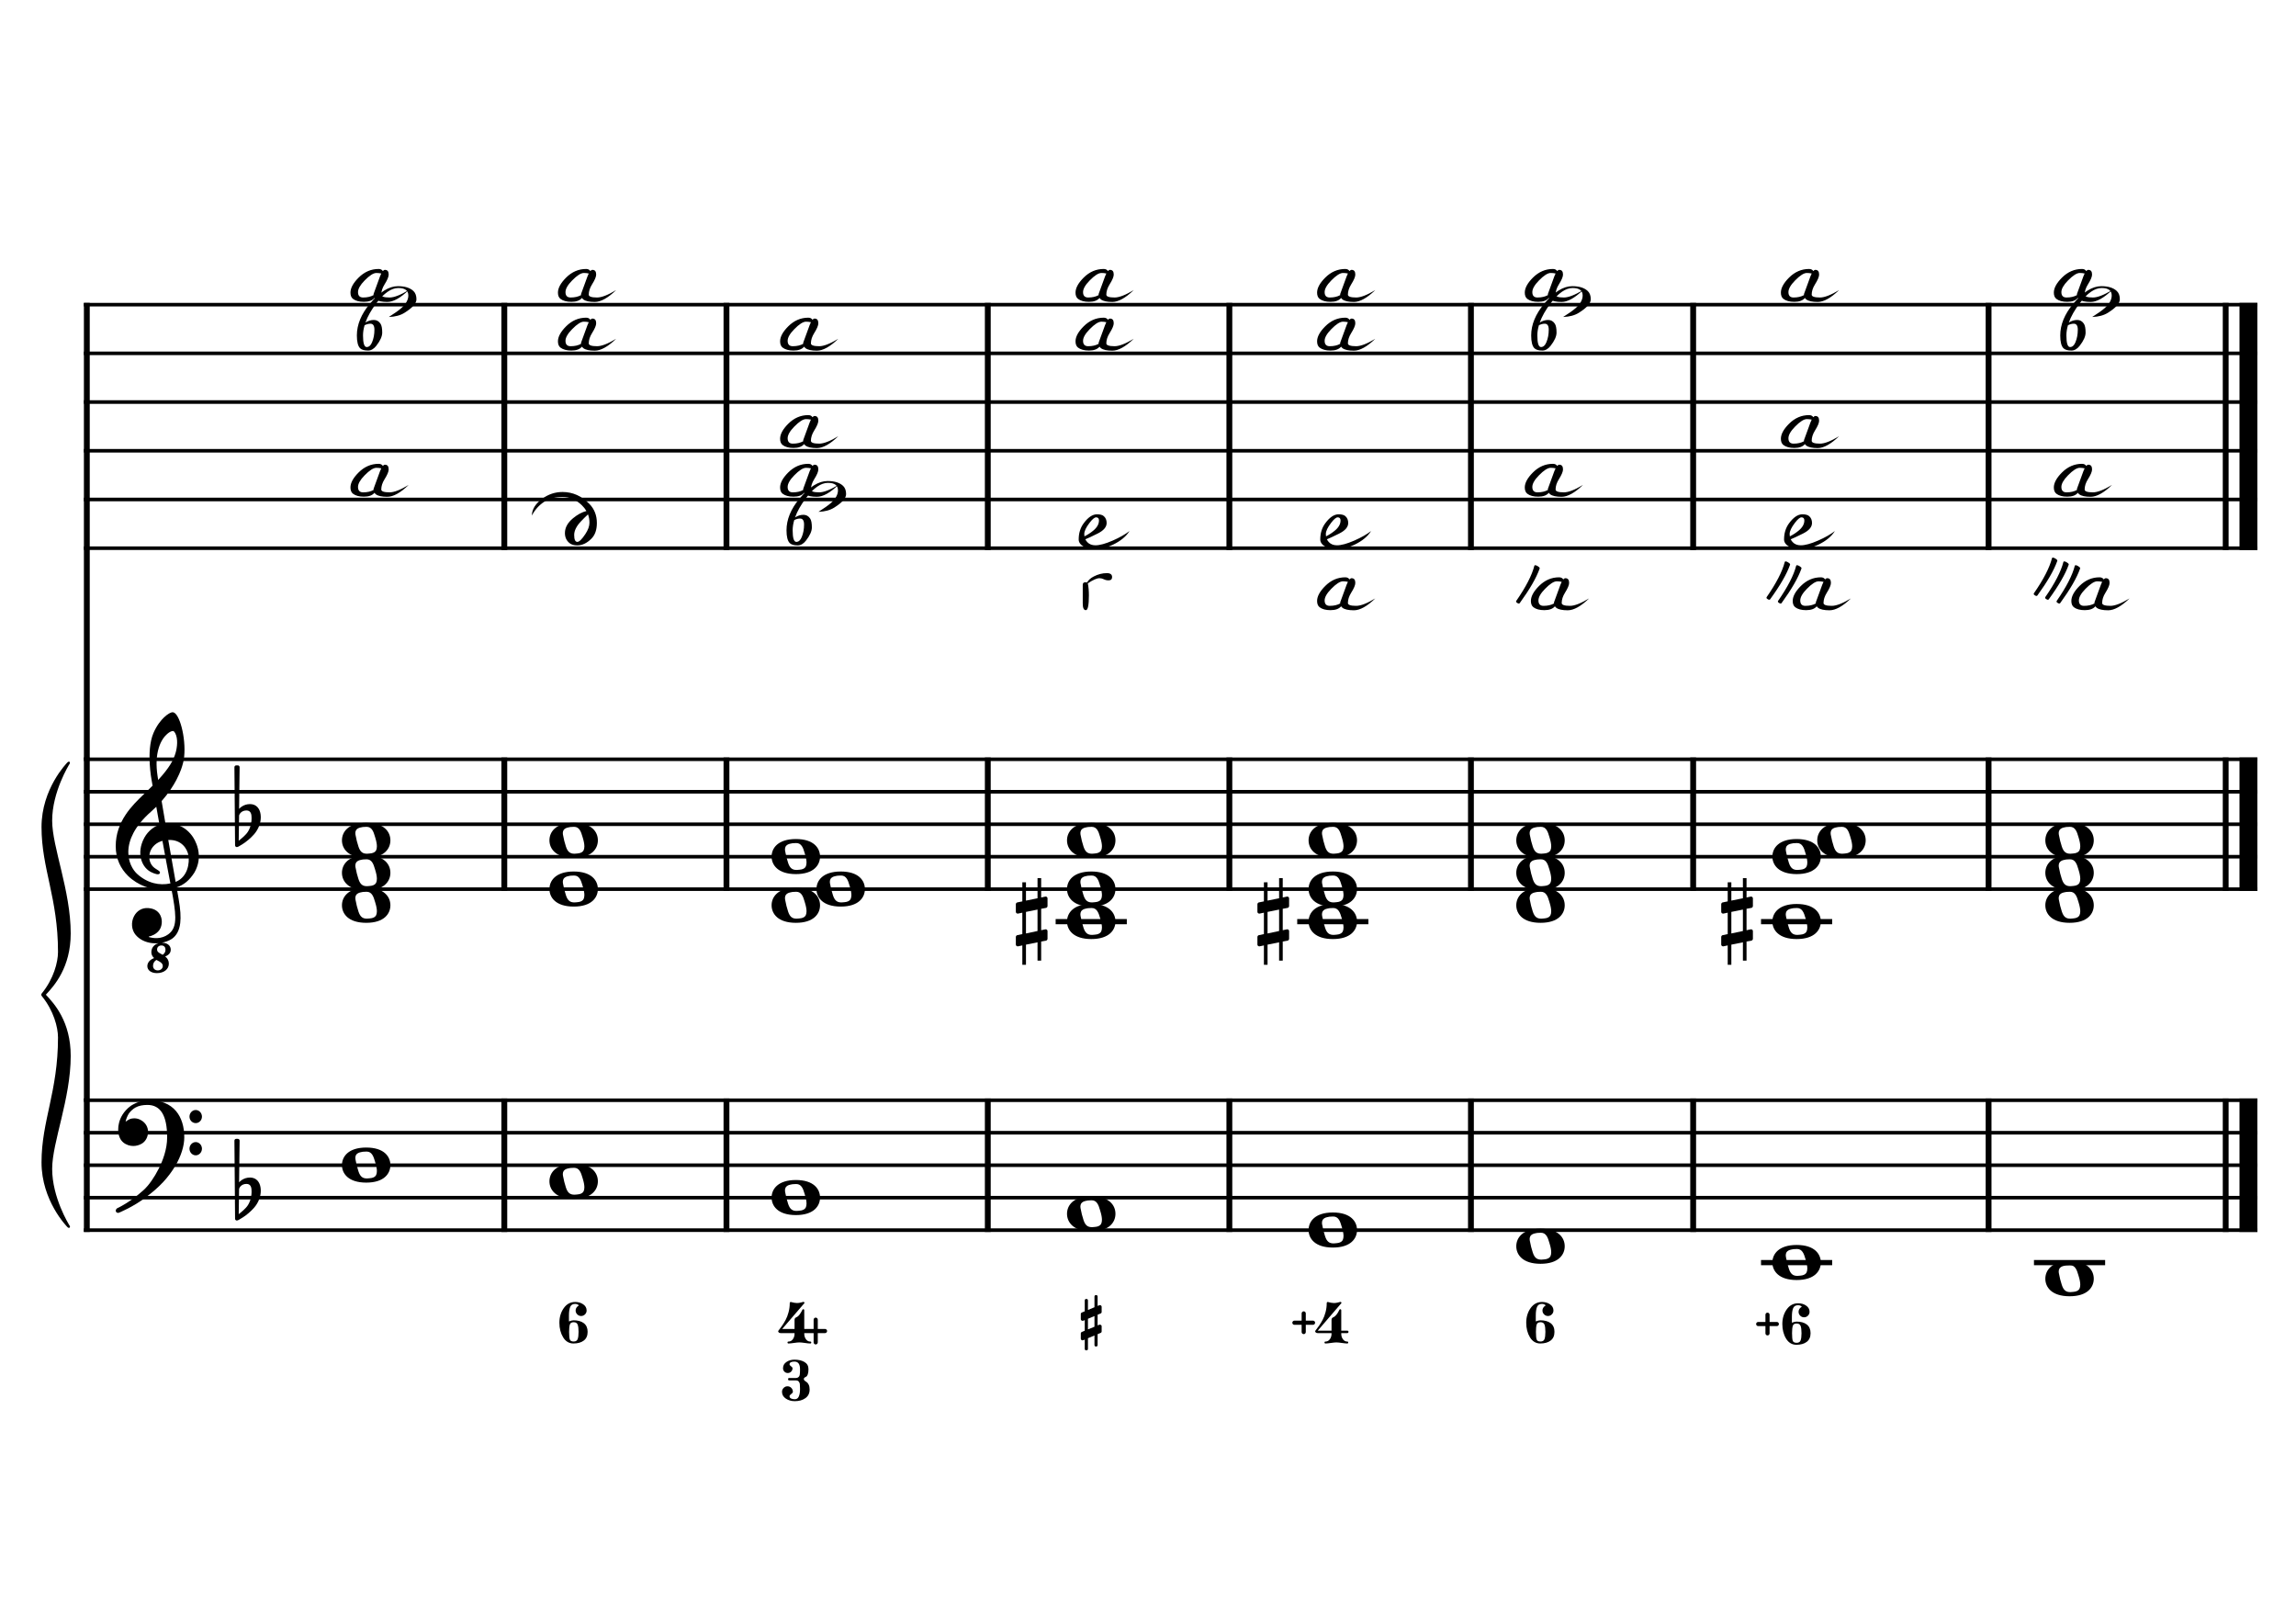 <?xml version="1.0" encoding="UTF-8" standalone="no"?>
<svg width="4209.44px" height="2976.38px" viewBox="0 0 4209.44 2976.38"
 xmlns="http://www.w3.org/2000/svg" xmlns:xlink="http://www.w3.org/1999/xlink" version="1.2" baseProfile="tiny">
<title>ReMineur (28)</title>
<desc>Generated by MuseScore 3.6.2</desc>
<polyline class="StaffLines" fill="none" stroke="#000000" stroke-width="6.55" stroke-linejoin="bevel" points="153.819,558.425 4138.58,558.425"/>
<polyline class="StaffLines" fill="none" stroke="#000000" stroke-width="6.55" stroke-linejoin="bevel" points="153.819,647.717 4138.58,647.717"/>
<polyline class="StaffLines" fill="none" stroke="#000000" stroke-width="6.55" stroke-linejoin="bevel" points="153.819,737.008 4138.58,737.008"/>
<polyline class="StaffLines" fill="none" stroke="#000000" stroke-width="6.55" stroke-linejoin="bevel" points="153.819,826.299 4138.58,826.299"/>
<polyline class="StaffLines" fill="none" stroke="#000000" stroke-width="6.55" stroke-linejoin="bevel" points="153.819,915.591 4138.58,915.591"/>
<polyline class="StaffLines" fill="none" stroke="#000000" stroke-width="6.55" stroke-linejoin="bevel" points="153.819,1004.88 4138.58,1004.88"/>
<polyline class="StaffLines" fill="none" stroke="#000000" stroke-width="6.55" stroke-linejoin="bevel" points="153.819,1391.81 4138.58,1391.81"/>
<polyline class="StaffLines" fill="none" stroke="#000000" stroke-width="6.55" stroke-linejoin="bevel" points="153.819,1451.34 4138.58,1451.34"/>
<polyline class="StaffLines" fill="none" stroke="#000000" stroke-width="6.55" stroke-linejoin="bevel" points="153.819,1510.87 4138.58,1510.87"/>
<polyline class="StaffLines" fill="none" stroke="#000000" stroke-width="6.55" stroke-linejoin="bevel" points="153.819,1570.39 4138.58,1570.39"/>
<polyline class="StaffLines" fill="none" stroke="#000000" stroke-width="6.55" stroke-linejoin="bevel" points="153.819,1629.92 4138.58,1629.92"/>
<polyline class="StaffLines" fill="none" stroke="#000000" stroke-width="6.55" stroke-linejoin="bevel" points="153.819,2016.85 4138.58,2016.85"/>
<polyline class="StaffLines" fill="none" stroke="#000000" stroke-width="6.55" stroke-linejoin="bevel" points="153.819,2076.38 4138.58,2076.38"/>
<polyline class="StaffLines" fill="none" stroke="#000000" stroke-width="6.55" stroke-linejoin="bevel" points="153.819,2135.91 4138.58,2135.91"/>
<polyline class="StaffLines" fill="none" stroke="#000000" stroke-width="6.55" stroke-linejoin="bevel" points="153.819,2195.43 4138.58,2195.43"/>
<polyline class="StaffLines" fill="none" stroke="#000000" stroke-width="6.55" stroke-linejoin="bevel" points="153.819,2254.96 4138.58,2254.96"/>
<polyline class="BarLine" fill="none" stroke="#000000" stroke-width="10.71" stroke-linejoin="bevel" points="159.176,2013.58 159.176,2258.23"/>
<polyline class="BarLine" fill="none" stroke="#000000" stroke-width="10.71" stroke-linejoin="bevel" points="924.587,2013.58 924.587,2258.23"/>
<polyline class="BarLine" fill="none" stroke="#000000" stroke-width="10.71" stroke-linejoin="bevel" points="1331.89,2013.58 1331.89,2258.23"/>
<polyline class="BarLine" fill="none" stroke="#000000" stroke-width="10.71" stroke-linejoin="bevel" points="1811,2013.58 1811,2258.23"/>
<polyline class="BarLine" fill="none" stroke="#000000" stroke-width="10.71" stroke-linejoin="bevel" points="2253.89,2013.58 2253.89,2258.23"/>
<polyline class="BarLine" fill="none" stroke="#000000" stroke-width="10.71" stroke-linejoin="bevel" points="2696.78,2013.58 2696.78,2258.23"/>
<polyline class="BarLine" fill="none" stroke="#000000" stroke-width="10.71" stroke-linejoin="bevel" points="3104.21,2013.58 3104.21,2258.23"/>
<polyline class="BarLine" fill="none" stroke="#000000" stroke-width="10.71" stroke-linejoin="bevel" points="3645.82,2013.58 3645.82,2258.23"/>
<polyline class="BarLine" fill="none" stroke="#000000" stroke-width="10.71" stroke-linejoin="bevel" points="4080.54,2013.58 4080.54,2258.23"/>
<polyline class="BarLine" fill="none" stroke="#000000" stroke-width="32.74" stroke-linejoin="bevel" points="4122.21,2013.58 4122.21,2258.23"/>
<polyline class="BarLine" fill="none" stroke="#000000" stroke-width="10.71" stroke-linejoin="bevel" points="159.176,1388.54 159.176,2016.85"/>
<polyline class="BarLine" fill="none" stroke="#000000" stroke-width="10.71" stroke-linejoin="bevel" points="924.587,1388.54 924.587,1633.2"/>
<polyline class="BarLine" fill="none" stroke="#000000" stroke-width="10.71" stroke-linejoin="bevel" points="1331.89,1388.54 1331.89,1633.2"/>
<polyline class="BarLine" fill="none" stroke="#000000" stroke-width="10.71" stroke-linejoin="bevel" points="1811,1388.54 1811,1633.2"/>
<polyline class="BarLine" fill="none" stroke="#000000" stroke-width="10.71" stroke-linejoin="bevel" points="2253.89,1388.54 2253.89,1633.2"/>
<polyline class="BarLine" fill="none" stroke="#000000" stroke-width="10.71" stroke-linejoin="bevel" points="2696.78,1388.54 2696.78,1633.2"/>
<polyline class="BarLine" fill="none" stroke="#000000" stroke-width="10.71" stroke-linejoin="bevel" points="3104.21,1388.54 3104.21,1633.2"/>
<polyline class="BarLine" fill="none" stroke="#000000" stroke-width="10.71" stroke-linejoin="bevel" points="3645.82,1388.54 3645.82,1633.2"/>
<polyline class="BarLine" fill="none" stroke="#000000" stroke-width="10.71" stroke-linejoin="bevel" points="4080.54,1388.54 4080.54,1633.2"/>
<polyline class="BarLine" fill="none" stroke="#000000" stroke-width="32.74" stroke-linejoin="bevel" points="4122.21,1388.54 4122.21,1633.2"/>
<polyline class="BarLine" fill="none" stroke="#000000" stroke-width="10.71" stroke-linejoin="bevel" points="159.176,555.151 159.176,1391.81"/>
<polyline class="BarLine" fill="none" stroke="#000000" stroke-width="10.71" stroke-linejoin="bevel" points="924.587,555.151 924.587,1008.16"/>
<polyline class="BarLine" fill="none" stroke="#000000" stroke-width="10.71" stroke-linejoin="bevel" points="1331.89,555.151 1331.89,1008.16"/>
<polyline class="BarLine" fill="none" stroke="#000000" stroke-width="10.71" stroke-linejoin="bevel" points="1811,555.151 1811,1008.16"/>
<polyline class="BarLine" fill="none" stroke="#000000" stroke-width="10.71" stroke-linejoin="bevel" points="2253.89,555.151 2253.89,1008.16"/>
<polyline class="BarLine" fill="none" stroke="#000000" stroke-width="10.71" stroke-linejoin="bevel" points="2696.78,555.151 2696.78,1008.16"/>
<polyline class="BarLine" fill="none" stroke="#000000" stroke-width="10.71" stroke-linejoin="bevel" points="3104.21,555.151 3104.21,1008.16"/>
<polyline class="BarLine" fill="none" stroke="#000000" stroke-width="10.71" stroke-linejoin="bevel" points="3645.82,555.151 3645.82,1008.16"/>
<polyline class="BarLine" fill="none" stroke="#000000" stroke-width="10.71" stroke-linejoin="bevel" points="4080.54,555.151 4080.54,1008.16"/>
<polyline class="BarLine" fill="none" stroke="#000000" stroke-width="32.74" stroke-linejoin="bevel" points="4122.21,555.151 4122.21,1008.16"/>
<path class="Accidental" transform="matrix(2.381,0,0,2.381,1862.42,1689.45)" d="M23.3,-10.6 C23.9,-10.7 24.4,-11.4 24.4,-12 L24.4,-17.9 C24.4,-18.7 23.8,-19.3 23,-19.3 L22.8,-19.3 L19.5,-18.6 L19.5,-33.5 L16.7,-33.5 L16.7,-18 L7.8,-16.2 L7.8,-30.3 L5,-30.3 L5,-15.6 L1.1,-14.8 C0.5,-14.7 0,-14 0,-13.4 L0,-13.2 L0,-7.4 L0,-7.6 C0,-6.8 0.6,-6.2 1.4,-6.2 L1.7,-6.2 L5,-6.9 L5,9.6 L1.1,10.4 C0.5,10.5 0,11.2 0,11.8 L0,17.6 C0,18.4 0.6,19 1.4,19 L1.7,19 L5,18.3 L5,33.2 L7.8,33.2 L7.8,17.7 L16.7,15.9 L16.7,30 L19.5,30 L19.5,15.3 L23.3,14.6 C23.9,14.5 24.4,13.8 24.4,13.2 L24.4,7.3 C24.4,6.5 23.8,5.9 23,5.9 L22.8,5.9 L19.5,6.6 L19.5,-9.9 L23.3,-10.6 M7.8,9.1 L7.8,-7.5 L16.7,-9.3 L16.7,7.2 L7.8,9.1 "/>
<path class="Accidental" transform="matrix(2.381,0,0,2.381,2305.32,1689.45)" d="M23.3,-10.6 C23.9,-10.7 24.4,-11.4 24.4,-12 L24.4,-17.9 C24.4,-18.7 23.8,-19.3 23,-19.3 L22.8,-19.3 L19.5,-18.6 L19.5,-33.5 L16.7,-33.5 L16.7,-18 L7.8,-16.2 L7.8,-30.3 L5,-30.3 L5,-15.6 L1.1,-14.8 C0.5,-14.7 0,-14 0,-13.4 L0,-13.2 L0,-7.4 L0,-7.6 C0,-6.8 0.6,-6.2 1.4,-6.2 L1.7,-6.2 L5,-6.9 L5,9.6 L1.1,10.4 C0.5,10.5 0,11.2 0,11.8 L0,17.6 C0,18.4 0.6,19 1.4,19 L1.7,19 L5,18.3 L5,33.2 L7.8,33.2 L7.8,17.7 L16.7,15.9 L16.7,30 L19.5,30 L19.5,15.3 L23.3,14.6 C23.9,14.5 24.4,13.8 24.4,13.2 L24.4,7.3 C24.4,6.5 23.8,5.9 23,5.9 L22.8,5.9 L19.5,6.6 L19.5,-9.9 L23.3,-10.6 M7.8,9.1 L7.8,-7.5 L16.7,-9.3 L16.7,7.2 L7.8,9.1 "/>
<path class="Accidental" transform="matrix(2.381,0,0,2.381,3155.64,1689.45)" d="M23.3,-10.6 C23.9,-10.7 24.4,-11.4 24.4,-12 L24.4,-17.9 C24.4,-18.7 23.8,-19.3 23,-19.3 L22.8,-19.3 L19.5,-18.6 L19.5,-33.5 L16.7,-33.5 L16.7,-18 L7.8,-16.2 L7.8,-30.3 L5,-30.3 L5,-15.6 L1.1,-14.8 C0.5,-14.7 0,-14 0,-13.4 L0,-13.2 L0,-7.4 L0,-7.6 C0,-6.8 0.6,-6.2 1.4,-6.2 L1.7,-6.2 L5,-6.9 L5,9.6 L1.1,10.4 C0.5,10.5 0,11.2 0,11.8 L0,17.6 C0,18.4 0.6,19 1.4,19 L1.7,19 L5,18.3 L5,33.2 L7.8,33.2 L7.8,17.7 L16.7,15.9 L16.7,30 L19.5,30 L19.5,15.3 L23.3,14.6 C23.9,14.5 24.4,13.8 24.4,13.2 L24.4,7.3 C24.4,6.5 23.8,5.9 23,5.9 L22.8,5.9 L19.5,6.6 L19.5,-9.9 L23.3,-10.6 M7.8,9.1 L7.8,-7.5 L16.7,-9.3 L16.7,7.2 L7.8,9.1 "/>
<polyline class="LedgerLine" fill="none" stroke="#000000" stroke-width="9.52" stroke-linejoin="bevel" points="3228.62,2314.49 3359.09,2314.49"/>
<polyline class="LedgerLine" fill="none" stroke="#000000" stroke-width="9.52" stroke-linejoin="bevel" points="3729.03,2314.49 3859.51,2314.49"/>
<polyline class="LedgerLine" fill="none" stroke="#000000" stroke-width="9.52" stroke-linejoin="bevel" points="1935.4,1689.45 2065.88,1689.45"/>
<polyline class="LedgerLine" fill="none" stroke="#000000" stroke-width="9.52" stroke-linejoin="bevel" points="2378.29,1689.45 2508.77,1689.45"/>
<polyline class="LedgerLine" fill="none" stroke="#000000" stroke-width="9.52" stroke-linejoin="bevel" points="3228.62,1689.45 3359.09,1689.45"/>
<path class="Note" transform="matrix(2.381,0,0,2.381,626.933,2135.91)" d="M18.7,-13.6 C4.9,-13.6 0,-6.6 0,-0.1 C0,6.4 4.9,13.4 18.7,13.4 C32.5,13.4 37.3,6.4 37.3,-0.1 C37.3,-6.6 32.5,-13.6 18.7,-13.6 M10.4,-4.5 C10.3,-4.9 10.3,-5.3 10.3,-5.7 C10.3,-6.5 10.5,-7.3 10.9,-8 C11.6,-9 12.8,-9.7 14.3,-10 C15.6,-10.3 16.3,-10.5 18.9,-10.5 L19,-10.5 C23,-10.5 24.3,-6.8 25.4,-3 L25.7,-2 C26.5,0.6 26.9,2.8 26.9,4.5 C26.9,5.7 26.7,6.8 26.3,7.6 C25.7,8.7 24.7,9.4 23,9.8 C22.1,10 20.6,10.1 20.6,10.1 C20.1,10.1 19.7,10.2 19.3,10.2 C16.1,10.2 14.1,9 12.7,4.7 C11.5,1 11.3,-0.1 10.4,-4.5"/>
<path class="Note" transform="matrix(2.381,0,0,2.381,1007.33,2165.67)" d="M18.7,-13.6 C4.9,-13.6 0,-6.6 0,-0.1 C0,6.4 4.9,13.4 18.7,13.4 C32.5,13.4 37.3,6.4 37.3,-0.1 C37.3,-6.6 32.5,-13.6 18.7,-13.6 M10.4,-4.5 C10.3,-4.9 10.3,-5.3 10.3,-5.7 C10.3,-6.5 10.5,-7.3 10.9,-8 C11.6,-9 12.8,-9.7 14.3,-10 C15.6,-10.3 16.3,-10.5 18.9,-10.5 L19,-10.5 C23,-10.5 24.3,-6.8 25.4,-3 L25.7,-2 C26.5,0.6 26.9,2.8 26.9,4.5 C26.9,5.7 26.7,6.8 26.3,7.6 C25.7,8.7 24.7,9.4 23,9.8 C22.1,10 20.6,10.1 20.6,10.1 C20.1,10.1 19.7,10.2 19.3,10.2 C16.1,10.2 14.1,9 12.7,4.7 C11.5,1 11.3,-0.1 10.4,-4.5"/>
<path class="Note" transform="matrix(2.381,0,0,2.381,1414.63,2195.43)" d="M18.7,-13.6 C4.9,-13.6 0,-6.6 0,-0.1 C0,6.4 4.9,13.4 18.7,13.4 C32.5,13.4 37.3,6.4 37.3,-0.1 C37.3,-6.6 32.5,-13.6 18.7,-13.6 M10.4,-4.5 C10.3,-4.9 10.3,-5.3 10.3,-5.7 C10.3,-6.5 10.5,-7.3 10.9,-8 C11.6,-9 12.8,-9.7 14.3,-10 C15.6,-10.3 16.3,-10.5 18.9,-10.5 L19,-10.5 C23,-10.5 24.3,-6.8 25.4,-3 L25.7,-2 C26.5,0.6 26.9,2.8 26.9,4.5 C26.9,5.7 26.7,6.8 26.3,7.6 C25.7,8.7 24.7,9.4 23,9.8 C22.1,10 20.6,10.1 20.6,10.1 C20.1,10.1 19.7,10.2 19.3,10.2 C16.1,10.2 14.1,9 12.7,4.7 C11.5,1 11.3,-0.1 10.4,-4.5"/>
<path class="Note" transform="matrix(2.381,0,0,2.381,1956.24,2225.2)" d="M18.7,-13.6 C4.9,-13.6 0,-6.6 0,-0.1 C0,6.4 4.9,13.4 18.7,13.4 C32.5,13.4 37.3,6.4 37.3,-0.1 C37.3,-6.6 32.5,-13.6 18.7,-13.6 M10.4,-4.5 C10.3,-4.9 10.3,-5.3 10.3,-5.7 C10.3,-6.5 10.5,-7.3 10.9,-8 C11.6,-9 12.8,-9.7 14.3,-10 C15.6,-10.3 16.3,-10.5 18.9,-10.5 L19,-10.5 C23,-10.5 24.3,-6.8 25.4,-3 L25.7,-2 C26.5,0.6 26.9,2.8 26.9,4.5 C26.9,5.7 26.7,6.8 26.3,7.6 C25.7,8.7 24.7,9.4 23,9.8 C22.1,10 20.6,10.1 20.6,10.1 C20.1,10.1 19.7,10.2 19.3,10.2 C16.1,10.2 14.1,9 12.7,4.7 C11.5,1 11.3,-0.1 10.4,-4.5"/>
<path class="Note" transform="matrix(2.381,0,0,2.381,2399.13,2254.96)" d="M18.7,-13.6 C4.9,-13.6 0,-6.6 0,-0.1 C0,6.4 4.9,13.4 18.7,13.4 C32.5,13.4 37.3,6.4 37.3,-0.1 C37.3,-6.6 32.5,-13.6 18.7,-13.6 M10.4,-4.5 C10.3,-4.9 10.3,-5.3 10.3,-5.7 C10.3,-6.5 10.5,-7.3 10.9,-8 C11.6,-9 12.8,-9.7 14.3,-10 C15.6,-10.3 16.3,-10.5 18.9,-10.5 L19,-10.5 C23,-10.5 24.3,-6.8 25.4,-3 L25.7,-2 C26.5,0.6 26.9,2.8 26.9,4.5 C26.9,5.7 26.7,6.8 26.3,7.6 C25.7,8.7 24.7,9.4 23,9.8 C22.1,10 20.6,10.1 20.6,10.1 C20.1,10.1 19.7,10.2 19.3,10.2 C16.1,10.2 14.1,9 12.7,4.7 C11.5,1 11.3,-0.1 10.4,-4.5"/>
<path class="Note" transform="matrix(2.381,0,0,2.381,2779.91,2284.72)" d="M18.7,-13.6 C4.9,-13.6 0,-6.6 0,-0.1 C0,6.4 4.9,13.4 18.7,13.4 C32.5,13.4 37.3,6.4 37.3,-0.1 C37.3,-6.6 32.5,-13.6 18.7,-13.6 M10.4,-4.5 C10.3,-4.9 10.3,-5.3 10.3,-5.7 C10.3,-6.5 10.5,-7.3 10.9,-8 C11.6,-9 12.8,-9.7 14.3,-10 C15.6,-10.3 16.3,-10.5 18.9,-10.5 L19,-10.5 C23,-10.5 24.3,-6.8 25.4,-3 L25.7,-2 C26.5,0.6 26.9,2.8 26.9,4.5 C26.9,5.7 26.7,6.8 26.3,7.6 C25.7,8.7 24.7,9.4 23,9.8 C22.1,10 20.6,10.1 20.6,10.1 C20.1,10.1 19.7,10.2 19.3,10.2 C16.1,10.2 14.1,9 12.7,4.7 C11.5,1 11.3,-0.1 10.4,-4.5"/>
<path class="Note" transform="matrix(2.381,0,0,2.381,3249.45,2314.49)" d="M18.7,-13.6 C4.9,-13.6 0,-6.6 0,-0.1 C0,6.4 4.9,13.4 18.7,13.4 C32.5,13.4 37.3,6.4 37.3,-0.1 C37.3,-6.6 32.5,-13.6 18.7,-13.6 M10.4,-4.5 C10.3,-4.9 10.3,-5.3 10.3,-5.7 C10.3,-6.5 10.5,-7.3 10.9,-8 C11.6,-9 12.8,-9.7 14.3,-10 C15.6,-10.3 16.3,-10.5 18.9,-10.5 L19,-10.5 C23,-10.5 24.3,-6.8 25.4,-3 L25.7,-2 C26.5,0.6 26.9,2.8 26.9,4.5 C26.9,5.7 26.7,6.8 26.3,7.6 C25.7,8.7 24.7,9.4 23,9.8 C22.1,10 20.6,10.1 20.6,10.1 C20.1,10.1 19.7,10.2 19.3,10.2 C16.1,10.2 14.1,9 12.7,4.7 C11.5,1 11.3,-0.1 10.4,-4.5"/>
<path class="Note" transform="matrix(2.381,0,0,2.381,3749.87,2344.25)" d="M18.7,-13.6 C4.9,-13.6 0,-6.6 0,-0.1 C0,6.4 4.9,13.4 18.7,13.4 C32.5,13.4 37.3,6.4 37.3,-0.1 C37.3,-6.6 32.5,-13.6 18.7,-13.6 M10.4,-4.5 C10.3,-4.9 10.3,-5.3 10.3,-5.7 C10.3,-6.5 10.5,-7.3 10.9,-8 C11.6,-9 12.8,-9.7 14.3,-10 C15.6,-10.3 16.3,-10.5 18.9,-10.5 L19,-10.5 C23,-10.5 24.3,-6.8 25.4,-3 L25.7,-2 C26.5,0.6 26.9,2.8 26.9,4.5 C26.9,5.7 26.7,6.8 26.3,7.6 C25.7,8.7 24.7,9.4 23,9.8 C22.1,10 20.6,10.1 20.6,10.1 C20.1,10.1 19.7,10.2 19.3,10.2 C16.1,10.2 14.1,9 12.7,4.7 C11.5,1 11.3,-0.1 10.4,-4.5"/>
<path class="Note" transform="matrix(2.381,0,0,2.381,626.933,1659.69)" d="M18.7,-13.6 C4.9,-13.6 0,-6.6 0,-0.1 C0,6.4 4.9,13.4 18.7,13.4 C32.5,13.4 37.3,6.4 37.3,-0.1 C37.3,-6.6 32.5,-13.6 18.7,-13.6 M10.4,-4.5 C10.3,-4.9 10.3,-5.3 10.3,-5.7 C10.3,-6.5 10.5,-7.3 10.9,-8 C11.6,-9 12.8,-9.7 14.3,-10 C15.6,-10.3 16.3,-10.5 18.9,-10.5 L19,-10.5 C23,-10.5 24.3,-6.8 25.4,-3 L25.7,-2 C26.5,0.6 26.9,2.8 26.9,4.5 C26.9,5.7 26.7,6.8 26.3,7.6 C25.7,8.7 24.7,9.4 23,9.8 C22.1,10 20.6,10.1 20.6,10.1 C20.1,10.1 19.7,10.2 19.3,10.2 C16.1,10.2 14.1,9 12.7,4.7 C11.5,1 11.3,-0.1 10.4,-4.5"/>
<path class="Note" transform="matrix(2.381,0,0,2.381,626.933,1600.16)" d="M18.7,-13.6 C4.9,-13.6 0,-6.6 0,-0.1 C0,6.4 4.9,13.4 18.7,13.4 C32.5,13.4 37.3,6.4 37.3,-0.1 C37.3,-6.6 32.5,-13.6 18.7,-13.6 M10.4,-4.5 C10.3,-4.9 10.3,-5.3 10.3,-5.7 C10.3,-6.5 10.5,-7.3 10.9,-8 C11.6,-9 12.8,-9.7 14.3,-10 C15.6,-10.3 16.3,-10.5 18.9,-10.5 L19,-10.5 C23,-10.5 24.3,-6.8 25.4,-3 L25.7,-2 C26.5,0.6 26.9,2.8 26.9,4.5 C26.9,5.7 26.7,6.8 26.3,7.6 C25.7,8.7 24.7,9.4 23,9.8 C22.1,10 20.6,10.1 20.6,10.1 C20.1,10.1 19.7,10.2 19.3,10.2 C16.1,10.2 14.1,9 12.7,4.7 C11.5,1 11.3,-0.1 10.4,-4.5"/>
<path class="Note" transform="matrix(2.381,0,0,2.381,626.933,1540.63)" d="M18.7,-13.6 C4.9,-13.6 0,-6.6 0,-0.1 C0,6.4 4.9,13.4 18.7,13.4 C32.5,13.4 37.3,6.4 37.3,-0.1 C37.3,-6.6 32.5,-13.6 18.7,-13.6 M10.4,-4.5 C10.3,-4.9 10.3,-5.3 10.3,-5.7 C10.3,-6.5 10.5,-7.3 10.9,-8 C11.6,-9 12.8,-9.7 14.3,-10 C15.6,-10.3 16.3,-10.5 18.9,-10.5 L19,-10.5 C23,-10.5 24.3,-6.8 25.4,-3 L25.7,-2 C26.5,0.6 26.9,2.8 26.9,4.5 C26.9,5.7 26.7,6.8 26.3,7.6 C25.7,8.7 24.7,9.4 23,9.8 C22.1,10 20.6,10.1 20.6,10.1 C20.1,10.1 19.7,10.2 19.3,10.2 C16.1,10.2 14.1,9 12.7,4.7 C11.5,1 11.3,-0.1 10.4,-4.5"/>
<path class="Note" transform="matrix(2.381,0,0,2.381,1007.33,1629.92)" d="M18.7,-13.6 C4.9,-13.6 0,-6.6 0,-0.1 C0,6.4 4.9,13.4 18.7,13.4 C32.5,13.4 37.3,6.4 37.3,-0.1 C37.3,-6.6 32.5,-13.6 18.7,-13.6 M10.4,-4.5 C10.3,-4.9 10.3,-5.3 10.3,-5.7 C10.3,-6.5 10.5,-7.3 10.9,-8 C11.6,-9 12.8,-9.7 14.3,-10 C15.6,-10.3 16.3,-10.5 18.9,-10.5 L19,-10.5 C23,-10.5 24.3,-6.8 25.4,-3 L25.7,-2 C26.5,0.6 26.9,2.8 26.9,4.5 C26.9,5.7 26.7,6.8 26.3,7.6 C25.7,8.7 24.7,9.4 23,9.8 C22.1,10 20.6,10.1 20.6,10.1 C20.1,10.1 19.7,10.2 19.3,10.2 C16.1,10.2 14.1,9 12.7,4.7 C11.5,1 11.3,-0.1 10.4,-4.5"/>
<path class="Note" transform="matrix(2.381,0,0,2.381,1007.33,1540.63)" d="M18.7,-13.6 C4.9,-13.6 0,-6.6 0,-0.1 C0,6.4 4.9,13.4 18.7,13.4 C32.5,13.4 37.3,6.4 37.3,-0.1 C37.3,-6.6 32.5,-13.6 18.7,-13.6 M10.4,-4.5 C10.3,-4.9 10.3,-5.3 10.3,-5.7 C10.3,-6.5 10.5,-7.3 10.9,-8 C11.6,-9 12.8,-9.7 14.3,-10 C15.6,-10.3 16.3,-10.5 18.9,-10.5 L19,-10.5 C23,-10.5 24.3,-6.8 25.4,-3 L25.7,-2 C26.5,0.6 26.9,2.8 26.9,4.5 C26.9,5.7 26.7,6.8 26.3,7.6 C25.7,8.7 24.7,9.4 23,9.8 C22.1,10 20.6,10.1 20.6,10.1 C20.1,10.1 19.7,10.2 19.3,10.2 C16.1,10.2 14.1,9 12.7,4.7 C11.5,1 11.3,-0.1 10.4,-4.5"/>
<path class="Note" transform="matrix(2.381,0,0,2.381,1414.63,1659.69)" d="M18.7,-13.6 C4.9,-13.6 0,-6.6 0,-0.1 C0,6.4 4.9,13.4 18.7,13.4 C32.5,13.4 37.3,6.4 37.3,-0.1 C37.3,-6.6 32.5,-13.6 18.7,-13.6 M10.4,-4.5 C10.3,-4.9 10.3,-5.3 10.3,-5.7 C10.3,-6.5 10.5,-7.3 10.9,-8 C11.6,-9 12.8,-9.7 14.3,-10 C15.6,-10.3 16.3,-10.5 18.9,-10.5 L19,-10.5 C23,-10.5 24.3,-6.8 25.4,-3 L25.7,-2 C26.5,0.6 26.9,2.8 26.9,4.5 C26.9,5.7 26.7,6.8 26.3,7.6 C25.7,8.7 24.7,9.4 23,9.8 C22.1,10 20.6,10.1 20.6,10.1 C20.1,10.1 19.7,10.2 19.3,10.2 C16.1,10.2 14.1,9 12.7,4.7 C11.5,1 11.3,-0.1 10.4,-4.5"/>
<path class="Note" transform="matrix(2.381,0,0,2.381,1496.89,1629.92)" d="M18.7,-13.6 C4.9,-13.6 0,-6.6 0,-0.1 C0,6.4 4.9,13.4 18.7,13.4 C32.5,13.4 37.3,6.4 37.3,-0.1 C37.3,-6.6 32.5,-13.6 18.7,-13.6 M10.4,-4.5 C10.3,-4.9 10.3,-5.3 10.3,-5.7 C10.3,-6.5 10.5,-7.3 10.9,-8 C11.6,-9 12.8,-9.7 14.3,-10 C15.6,-10.3 16.3,-10.5 18.9,-10.5 L19,-10.5 C23,-10.5 24.3,-6.8 25.4,-3 L25.7,-2 C26.5,0.6 26.9,2.8 26.9,4.5 C26.9,5.7 26.7,6.8 26.3,7.6 C25.7,8.7 24.7,9.4 23,9.8 C22.1,10 20.6,10.1 20.6,10.1 C20.1,10.1 19.7,10.2 19.3,10.2 C16.1,10.2 14.1,9 12.7,4.7 C11.5,1 11.3,-0.1 10.4,-4.5"/>
<path class="Note" transform="matrix(2.381,0,0,2.381,1414.63,1570.39)" d="M18.7,-13.6 C4.9,-13.6 0,-6.6 0,-0.1 C0,6.4 4.9,13.4 18.7,13.4 C32.5,13.4 37.3,6.4 37.3,-0.1 C37.3,-6.6 32.5,-13.6 18.7,-13.6 M10.4,-4.5 C10.3,-4.9 10.3,-5.3 10.3,-5.7 C10.3,-6.5 10.5,-7.3 10.9,-8 C11.6,-9 12.8,-9.7 14.3,-10 C15.6,-10.3 16.3,-10.5 18.9,-10.5 L19,-10.5 C23,-10.5 24.3,-6.8 25.4,-3 L25.7,-2 C26.5,0.6 26.9,2.8 26.9,4.5 C26.9,5.7 26.7,6.8 26.3,7.6 C25.7,8.7 24.7,9.4 23,9.8 C22.1,10 20.6,10.1 20.6,10.1 C20.1,10.1 19.7,10.2 19.3,10.2 C16.1,10.2 14.1,9 12.7,4.7 C11.5,1 11.3,-0.1 10.4,-4.5"/>
<path class="Note" transform="matrix(2.381,0,0,2.381,1956.24,1689.45)" d="M18.7,-13.6 C4.9,-13.6 0,-6.6 0,-0.1 C0,6.4 4.9,13.4 18.7,13.4 C32.5,13.4 37.3,6.4 37.3,-0.1 C37.3,-6.6 32.5,-13.6 18.7,-13.6 M10.4,-4.5 C10.3,-4.9 10.3,-5.3 10.3,-5.7 C10.3,-6.5 10.5,-7.3 10.9,-8 C11.6,-9 12.8,-9.7 14.3,-10 C15.6,-10.3 16.3,-10.5 18.9,-10.5 L19,-10.5 C23,-10.5 24.3,-6.8 25.4,-3 L25.7,-2 C26.5,0.6 26.9,2.8 26.9,4.5 C26.9,5.7 26.7,6.8 26.3,7.6 C25.7,8.7 24.7,9.4 23,9.8 C22.1,10 20.6,10.1 20.6,10.1 C20.1,10.1 19.7,10.2 19.3,10.2 C16.1,10.2 14.1,9 12.7,4.7 C11.5,1 11.3,-0.1 10.4,-4.5"/>
<path class="Note" transform="matrix(2.381,0,0,2.381,1956.24,1629.92)" d="M18.7,-13.6 C4.9,-13.6 0,-6.6 0,-0.1 C0,6.4 4.9,13.4 18.7,13.4 C32.5,13.4 37.3,6.4 37.3,-0.1 C37.3,-6.6 32.5,-13.6 18.7,-13.6 M10.4,-4.5 C10.3,-4.9 10.3,-5.3 10.3,-5.7 C10.3,-6.5 10.5,-7.3 10.9,-8 C11.6,-9 12.8,-9.7 14.3,-10 C15.6,-10.3 16.3,-10.5 18.9,-10.5 L19,-10.5 C23,-10.5 24.3,-6.8 25.4,-3 L25.7,-2 C26.5,0.6 26.9,2.8 26.9,4.5 C26.9,5.7 26.7,6.8 26.3,7.6 C25.7,8.7 24.7,9.4 23,9.8 C22.1,10 20.6,10.1 20.6,10.1 C20.1,10.1 19.7,10.2 19.3,10.2 C16.1,10.2 14.1,9 12.7,4.7 C11.5,1 11.3,-0.1 10.4,-4.5"/>
<path class="Note" transform="matrix(2.381,0,0,2.381,1956.24,1540.63)" d="M18.7,-13.6 C4.9,-13.6 0,-6.6 0,-0.1 C0,6.4 4.9,13.4 18.7,13.4 C32.5,13.4 37.3,6.4 37.3,-0.1 C37.3,-6.6 32.5,-13.6 18.7,-13.6 M10.4,-4.5 C10.3,-4.9 10.3,-5.3 10.3,-5.7 C10.3,-6.5 10.5,-7.3 10.9,-8 C11.6,-9 12.8,-9.7 14.3,-10 C15.6,-10.3 16.3,-10.5 18.9,-10.5 L19,-10.5 C23,-10.5 24.3,-6.8 25.4,-3 L25.7,-2 C26.5,0.6 26.9,2.8 26.9,4.5 C26.9,5.7 26.7,6.8 26.3,7.6 C25.7,8.7 24.7,9.4 23,9.8 C22.1,10 20.6,10.1 20.6,10.1 C20.1,10.1 19.7,10.2 19.3,10.2 C16.1,10.2 14.1,9 12.7,4.7 C11.5,1 11.3,-0.1 10.4,-4.5"/>
<path class="Note" transform="matrix(2.381,0,0,2.381,2399.13,1689.45)" d="M18.7,-13.6 C4.9,-13.6 0,-6.6 0,-0.1 C0,6.4 4.9,13.4 18.7,13.4 C32.5,13.4 37.3,6.4 37.3,-0.1 C37.3,-6.6 32.5,-13.6 18.7,-13.6 M10.4,-4.5 C10.3,-4.9 10.3,-5.3 10.3,-5.7 C10.3,-6.5 10.5,-7.3 10.9,-8 C11.6,-9 12.8,-9.7 14.3,-10 C15.6,-10.3 16.3,-10.5 18.9,-10.5 L19,-10.5 C23,-10.5 24.3,-6.8 25.4,-3 L25.7,-2 C26.5,0.6 26.9,2.8 26.9,4.5 C26.9,5.7 26.7,6.8 26.3,7.6 C25.7,8.7 24.7,9.4 23,9.8 C22.1,10 20.6,10.1 20.6,10.1 C20.1,10.1 19.7,10.2 19.3,10.2 C16.1,10.2 14.1,9 12.7,4.7 C11.5,1 11.3,-0.1 10.4,-4.5"/>
<path class="Note" transform="matrix(2.381,0,0,2.381,2399.13,1629.92)" d="M18.7,-13.6 C4.9,-13.6 0,-6.6 0,-0.1 C0,6.4 4.9,13.4 18.7,13.4 C32.5,13.4 37.3,6.4 37.3,-0.1 C37.3,-6.6 32.5,-13.6 18.7,-13.6 M10.4,-4.5 C10.3,-4.9 10.3,-5.3 10.3,-5.7 C10.3,-6.5 10.5,-7.3 10.9,-8 C11.6,-9 12.8,-9.7 14.3,-10 C15.6,-10.3 16.3,-10.5 18.9,-10.5 L19,-10.5 C23,-10.5 24.3,-6.8 25.4,-3 L25.7,-2 C26.5,0.6 26.9,2.8 26.9,4.5 C26.9,5.7 26.7,6.8 26.3,7.6 C25.7,8.7 24.7,9.4 23,9.8 C22.1,10 20.6,10.1 20.6,10.1 C20.1,10.1 19.7,10.2 19.3,10.2 C16.1,10.2 14.1,9 12.7,4.7 C11.5,1 11.3,-0.1 10.4,-4.5"/>
<path class="Note" transform="matrix(2.381,0,0,2.381,2399.13,1540.63)" d="M18.7,-13.6 C4.9,-13.6 0,-6.6 0,-0.1 C0,6.4 4.9,13.4 18.7,13.4 C32.5,13.4 37.3,6.4 37.3,-0.1 C37.3,-6.6 32.5,-13.6 18.7,-13.6 M10.4,-4.5 C10.3,-4.9 10.3,-5.3 10.3,-5.7 C10.3,-6.5 10.5,-7.3 10.9,-8 C11.6,-9 12.8,-9.7 14.3,-10 C15.6,-10.3 16.3,-10.5 18.9,-10.5 L19,-10.5 C23,-10.5 24.3,-6.8 25.4,-3 L25.7,-2 C26.5,0.6 26.9,2.8 26.9,4.5 C26.9,5.7 26.7,6.8 26.3,7.6 C25.7,8.7 24.7,9.4 23,9.8 C22.1,10 20.6,10.1 20.6,10.1 C20.1,10.1 19.7,10.2 19.3,10.2 C16.1,10.2 14.1,9 12.7,4.7 C11.5,1 11.3,-0.1 10.4,-4.5"/>
<path class="Note" transform="matrix(2.381,0,0,2.381,2779.91,1659.69)" d="M18.7,-13.6 C4.9,-13.6 0,-6.6 0,-0.1 C0,6.4 4.9,13.4 18.7,13.4 C32.5,13.4 37.3,6.4 37.3,-0.1 C37.3,-6.6 32.5,-13.6 18.7,-13.6 M10.4,-4.5 C10.3,-4.9 10.3,-5.3 10.3,-5.7 C10.3,-6.5 10.5,-7.3 10.9,-8 C11.6,-9 12.8,-9.7 14.3,-10 C15.6,-10.3 16.3,-10.5 18.9,-10.5 L19,-10.5 C23,-10.5 24.3,-6.8 25.4,-3 L25.7,-2 C26.5,0.6 26.9,2.8 26.9,4.5 C26.9,5.7 26.7,6.8 26.3,7.6 C25.7,8.7 24.7,9.4 23,9.8 C22.1,10 20.6,10.1 20.6,10.1 C20.1,10.1 19.7,10.2 19.3,10.2 C16.1,10.2 14.1,9 12.7,4.7 C11.5,1 11.3,-0.1 10.4,-4.5"/>
<path class="Note" transform="matrix(2.381,0,0,2.381,2779.91,1600.16)" d="M18.7,-13.6 C4.9,-13.6 0,-6.6 0,-0.1 C0,6.4 4.9,13.4 18.7,13.4 C32.5,13.4 37.3,6.4 37.3,-0.1 C37.3,-6.6 32.5,-13.6 18.7,-13.6 M10.4,-4.5 C10.3,-4.9 10.3,-5.3 10.3,-5.7 C10.3,-6.5 10.5,-7.3 10.9,-8 C11.6,-9 12.8,-9.7 14.3,-10 C15.6,-10.3 16.3,-10.5 18.9,-10.5 L19,-10.5 C23,-10.5 24.3,-6.8 25.4,-3 L25.7,-2 C26.5,0.6 26.9,2.8 26.9,4.5 C26.9,5.7 26.7,6.8 26.3,7.6 C25.7,8.7 24.7,9.4 23,9.8 C22.1,10 20.6,10.1 20.6,10.1 C20.1,10.1 19.7,10.2 19.3,10.2 C16.1,10.2 14.1,9 12.7,4.7 C11.5,1 11.3,-0.1 10.4,-4.5"/>
<path class="Note" transform="matrix(2.381,0,0,2.381,2779.91,1540.63)" d="M18.7,-13.6 C4.9,-13.6 0,-6.6 0,-0.1 C0,6.4 4.9,13.4 18.7,13.4 C32.5,13.4 37.3,6.4 37.3,-0.1 C37.3,-6.6 32.5,-13.6 18.7,-13.6 M10.4,-4.5 C10.3,-4.9 10.3,-5.3 10.3,-5.7 C10.3,-6.5 10.5,-7.3 10.9,-8 C11.6,-9 12.8,-9.7 14.3,-10 C15.6,-10.3 16.3,-10.5 18.9,-10.5 L19,-10.5 C23,-10.5 24.3,-6.8 25.4,-3 L25.7,-2 C26.5,0.6 26.9,2.8 26.9,4.5 C26.9,5.7 26.7,6.8 26.3,7.6 C25.7,8.7 24.7,9.4 23,9.8 C22.1,10 20.6,10.1 20.6,10.1 C20.1,10.1 19.7,10.2 19.3,10.2 C16.1,10.2 14.1,9 12.7,4.7 C11.5,1 11.3,-0.1 10.4,-4.5"/>
<path class="Note" transform="matrix(2.381,0,0,2.381,3249.45,1689.45)" d="M18.7,-13.6 C4.9,-13.6 0,-6.6 0,-0.1 C0,6.4 4.9,13.4 18.7,13.4 C32.5,13.4 37.3,6.4 37.3,-0.1 C37.3,-6.6 32.5,-13.6 18.7,-13.6 M10.4,-4.5 C10.3,-4.9 10.3,-5.3 10.3,-5.7 C10.3,-6.5 10.5,-7.3 10.9,-8 C11.6,-9 12.8,-9.7 14.3,-10 C15.6,-10.3 16.3,-10.5 18.9,-10.5 L19,-10.5 C23,-10.5 24.3,-6.8 25.4,-3 L25.7,-2 C26.5,0.6 26.9,2.8 26.9,4.5 C26.9,5.7 26.7,6.8 26.3,7.6 C25.7,8.7 24.7,9.4 23,9.8 C22.1,10 20.6,10.1 20.6,10.1 C20.1,10.1 19.7,10.2 19.3,10.2 C16.1,10.2 14.1,9 12.7,4.7 C11.5,1 11.3,-0.1 10.4,-4.5"/>
<path class="Note" transform="matrix(2.381,0,0,2.381,3249.45,1570.39)" d="M18.7,-13.6 C4.9,-13.6 0,-6.6 0,-0.1 C0,6.4 4.9,13.4 18.7,13.4 C32.5,13.4 37.3,6.4 37.3,-0.1 C37.3,-6.6 32.5,-13.6 18.7,-13.6 M10.4,-4.5 C10.3,-4.9 10.3,-5.3 10.3,-5.7 C10.3,-6.5 10.5,-7.3 10.9,-8 C11.6,-9 12.8,-9.7 14.3,-10 C15.6,-10.3 16.3,-10.5 18.9,-10.5 L19,-10.5 C23,-10.5 24.3,-6.8 25.4,-3 L25.7,-2 C26.5,0.6 26.9,2.8 26.9,4.5 C26.9,5.7 26.7,6.8 26.3,7.6 C25.7,8.7 24.7,9.4 23,9.8 C22.1,10 20.6,10.1 20.6,10.1 C20.1,10.1 19.7,10.2 19.3,10.2 C16.1,10.2 14.1,9 12.7,4.7 C11.5,1 11.3,-0.1 10.4,-4.5"/>
<path class="Note" transform="matrix(2.381,0,0,2.381,3331.71,1540.63)" d="M18.7,-13.6 C4.9,-13.6 0,-6.6 0,-0.1 C0,6.4 4.9,13.4 18.7,13.4 C32.5,13.4 37.3,6.4 37.3,-0.1 C37.3,-6.6 32.5,-13.6 18.7,-13.6 M10.4,-4.5 C10.3,-4.9 10.3,-5.3 10.3,-5.7 C10.3,-6.5 10.5,-7.3 10.9,-8 C11.6,-9 12.8,-9.7 14.3,-10 C15.6,-10.3 16.3,-10.5 18.9,-10.5 L19,-10.5 C23,-10.5 24.3,-6.8 25.4,-3 L25.7,-2 C26.5,0.6 26.9,2.8 26.9,4.5 C26.9,5.7 26.7,6.8 26.3,7.6 C25.7,8.7 24.7,9.4 23,9.8 C22.1,10 20.6,10.1 20.6,10.1 C20.1,10.1 19.7,10.2 19.3,10.2 C16.1,10.2 14.1,9 12.7,4.7 C11.5,1 11.3,-0.1 10.4,-4.5"/>
<path class="Note" transform="matrix(2.381,0,0,2.381,3749.87,1659.69)" d="M18.7,-13.6 C4.9,-13.6 0,-6.6 0,-0.1 C0,6.4 4.9,13.4 18.7,13.4 C32.5,13.4 37.3,6.4 37.3,-0.1 C37.3,-6.6 32.5,-13.6 18.7,-13.6 M10.4,-4.5 C10.3,-4.9 10.3,-5.3 10.3,-5.7 C10.3,-6.5 10.5,-7.3 10.9,-8 C11.6,-9 12.8,-9.7 14.3,-10 C15.6,-10.3 16.3,-10.5 18.9,-10.5 L19,-10.5 C23,-10.5 24.3,-6.8 25.4,-3 L25.7,-2 C26.5,0.6 26.9,2.8 26.9,4.5 C26.9,5.7 26.7,6.8 26.3,7.6 C25.7,8.7 24.7,9.4 23,9.8 C22.1,10 20.6,10.1 20.6,10.1 C20.1,10.1 19.7,10.2 19.3,10.2 C16.1,10.2 14.1,9 12.7,4.7 C11.5,1 11.3,-0.1 10.4,-4.5"/>
<path class="Note" transform="matrix(2.381,0,0,2.381,3749.87,1600.16)" d="M18.7,-13.6 C4.9,-13.6 0,-6.6 0,-0.1 C0,6.4 4.9,13.4 18.7,13.4 C32.5,13.4 37.3,6.4 37.3,-0.1 C37.3,-6.6 32.5,-13.6 18.7,-13.6 M10.4,-4.5 C10.3,-4.9 10.3,-5.3 10.3,-5.7 C10.3,-6.5 10.5,-7.3 10.9,-8 C11.6,-9 12.8,-9.7 14.3,-10 C15.6,-10.3 16.3,-10.5 18.9,-10.5 L19,-10.5 C23,-10.5 24.3,-6.8 25.4,-3 L25.7,-2 C26.5,0.6 26.9,2.8 26.9,4.5 C26.9,5.7 26.7,6.8 26.3,7.6 C25.7,8.7 24.7,9.4 23,9.8 C22.1,10 20.6,10.1 20.6,10.1 C20.1,10.1 19.7,10.2 19.3,10.2 C16.1,10.2 14.1,9 12.7,4.7 C11.5,1 11.3,-0.1 10.4,-4.5"/>
<path class="Note" transform="matrix(2.381,0,0,2.381,3749.87,1540.63)" d="M18.7,-13.6 C4.9,-13.6 0,-6.6 0,-0.1 C0,6.4 4.9,13.4 18.7,13.4 C32.5,13.4 37.3,6.4 37.3,-0.1 C37.3,-6.6 32.5,-13.6 18.7,-13.6 M10.4,-4.5 C10.3,-4.9 10.3,-5.3 10.3,-5.7 C10.3,-6.5 10.5,-7.3 10.9,-8 C11.6,-9 12.8,-9.7 14.3,-10 C15.6,-10.3 16.3,-10.5 18.9,-10.5 L19,-10.5 C23,-10.5 24.3,-6.8 25.4,-3 L25.7,-2 C26.5,0.6 26.9,2.8 26.9,4.5 C26.9,5.7 26.7,6.8 26.3,7.6 C25.7,8.7 24.7,9.4 23,9.8 C22.1,10 20.6,10.1 20.6,10.1 C20.1,10.1 19.7,10.2 19.3,10.2 C16.1,10.2 14.1,9 12.7,4.7 C11.5,1 11.3,-0.1 10.4,-4.5"/>
<path class="Note" d="M705.752,851.839 C710.323,851.839 712.608,854.705 712.608,860.438 C712.608,864.467 710.09,870.471 705.055,878.451 C701.026,884.881 699.012,891.157 699.012,897.277 C699.012,900.763 704.086,902.507 714.235,902.507 C722.602,902.507 734.262,897.974 749.215,888.91 C734.185,903.398 721.13,910.641 710.052,910.641 C700.058,910.641 693.085,909.131 689.134,906.109 C688.127,905.334 687.274,904.405 686.577,903.32 C682.703,908.046 676.234,910.409 667.17,910.409 C658.493,910.409 651.83,908.627 647.182,905.063 C644.083,902.662 642.533,898.827 642.533,893.558 C642.533,885.191 647.491,876.049 657.408,866.133 C668.022,855.519 680.302,850.212 694.247,850.212 C697.733,850.212 700.29,851.49 701.917,854.047 C703.234,852.575 704.512,851.839 705.752,851.839 M684.95,898.091 C684.873,897.471 684.834,896.851 684.834,896.231 C684.834,895.921 688.785,885.114 696.687,863.808 C697.462,861.717 698.237,859.935 699.012,858.463 C695.99,857.843 693.007,857.533 690.063,857.533 C684.64,857.533 677.435,862.143 668.448,871.362 C660.391,879.574 656.362,886.663 656.362,892.629 C656.362,899.214 659.5,902.507 665.775,902.507 C673.368,902.507 679.759,901.035 684.95,898.091"/>
<path class="Note" d="M712.841,581.059 C723.3,574.474 730.892,569.09 735.618,564.906 C744.295,557.236 748.634,549.489 748.634,541.664 C748.634,532.522 742.513,527.951 730.272,527.951 C717.412,527.951 704.009,537.209 690.063,555.725 C680.612,568.276 673.91,580.13 669.959,591.286 C674.84,588.11 679.992,586.521 685.415,586.521 C690.528,586.521 694.596,588.807 697.617,593.378 C699.709,596.554 700.755,601.977 700.755,609.647 C700.755,616.542 697.114,624.638 689.831,633.935 C685.338,639.668 680.34,642.535 674.84,642.535 C667.867,642.535 662.986,641.14 660.197,638.351 C656.246,634.4 654.27,626.575 654.27,614.877 C654.27,595.198 662.212,575.83 678.094,556.771 C695.99,535.311 713.151,524.581 729.575,524.581 C742.281,524.581 751.771,527.564 758.047,533.529 C761.688,537.015 763.509,542.051 763.509,548.637 C763.509,555.997 756.265,564.209 741.777,573.273 C734.185,578.077 724.539,580.672 712.841,581.059 M668.448,596.167 C666.511,602.675 665.543,608.911 665.543,614.877 C665.543,629.055 667.79,636.143 672.283,636.143 C676.544,636.143 679.876,633.122 682.277,627.079 C685.066,620.261 686.461,612.707 686.461,604.418 C686.461,597.058 684.02,593.378 679.14,593.378 C675.731,593.378 672.167,594.307 668.448,596.167"/>
<path class="Note" d="M705.752,494.673 C710.323,494.673 712.608,497.54 712.608,503.273 C712.608,507.302 710.09,513.306 705.055,521.286 C701.026,527.716 699.012,533.991 699.012,540.112 C699.012,543.598 704.086,545.341 714.235,545.341 C722.602,545.341 734.262,540.809 749.215,531.745 C734.185,546.232 721.13,553.476 710.052,553.476 C700.058,553.476 693.085,551.965 689.134,548.944 C688.127,548.169 687.274,547.239 686.577,546.155 C682.703,550.881 676.234,553.244 667.17,553.244 C658.493,553.244 651.83,551.462 647.182,547.898 C644.083,545.496 642.533,541.661 642.533,536.393 C642.533,528.026 647.491,518.884 657.408,508.967 C668.022,498.353 680.302,493.046 694.247,493.046 C697.733,493.046 700.29,494.325 701.917,496.881 C703.234,495.409 704.512,494.673 705.752,494.673 M684.95,540.925 C684.873,540.305 684.834,539.686 684.834,539.066 C684.834,538.756 688.785,527.948 696.687,506.643 C697.462,504.551 698.237,502.769 699.012,501.297 C695.99,500.678 693.007,500.368 690.063,500.368 C684.64,500.368 677.435,504.977 668.448,514.197 C660.391,522.409 656.362,529.498 656.362,535.463 C656.362,542.049 659.5,545.341 665.775,545.341 C673.368,545.341 679.759,543.869 684.95,540.925"/>
<path class="Note" d="M975.061,945.081 C975.37,933.383 981.84,923.001 994.468,913.937 C1005.7,905.879 1017.98,901.851 1031.31,901.851 C1049.98,901.851 1066.44,909.172 1080.7,923.815 C1089.76,933.189 1094.29,944.81 1094.29,958.678 C1094.29,971.151 1090.96,980.719 1084.3,987.382 C1076.16,995.594 1067.56,999.7 1058.5,999.7 C1052.3,999.7 1047.5,998.306 1044.09,995.517 C1038.51,990.946 1035.72,984.825 1035.72,977.155 C1035.72,967.239 1040.68,958.174 1050.6,949.962 C1058.73,943.222 1066.91,938.806 1075.12,936.714 C1072.95,932.995 1070.2,929.509 1066.87,926.255 C1056.49,916.106 1044.71,911.031 1031.54,911.031 C1017.83,911.031 1006.48,914.014 997.489,919.98 C988.192,926.1 980.716,934.467 975.061,945.081 M1078.02,942.873 C1073.76,946.824 1069.5,951.047 1065.24,955.54 C1056.87,964.372 1052.69,972.739 1052.69,980.642 C1052.69,989.086 1054.63,993.309 1058.5,993.309 C1061.99,993.309 1066.87,988.544 1073.14,979.015 C1078.18,971.422 1080.7,964.45 1080.7,958.097 C1080.7,952.674 1079.81,947.599 1078.02,942.873"/>
<path class="Note" d="M1086.15,583.965 C1090.72,583.965 1093.01,586.831 1093.01,592.564 C1093.01,596.593 1090.49,602.597 1085.45,610.577 C1081.42,617.007 1079.41,623.283 1079.41,629.403 C1079.41,632.889 1084.48,634.633 1094.63,634.633 C1103,634.633 1114.66,630.1 1129.61,621.036 C1114.58,635.524 1101.53,642.767 1090.45,642.767 C1080.45,642.767 1073.48,641.257 1069.53,638.235 C1068.52,637.46 1067.67,636.531 1066.97,635.446 C1063.1,640.172 1056.63,642.535 1047.57,642.535 C1038.89,642.535 1032.23,640.753 1027.58,637.189 C1024.48,634.788 1022.93,630.953 1022.93,625.684 C1022.93,617.317 1027.89,608.175 1037.81,598.259 C1048.42,587.645 1060.7,582.338 1074.64,582.338 C1078.13,582.338 1080.69,583.616 1082.31,586.173 C1083.63,584.701 1084.91,583.965 1086.15,583.965 M1065.35,630.217 C1065.27,629.597 1065.23,628.977 1065.23,628.357 C1065.23,628.047 1069.18,617.24 1077.08,595.934 C1077.86,593.843 1078.63,592.061 1079.41,590.589 C1076.39,589.969 1073.4,589.659 1070.46,589.659 C1065.04,589.659 1057.83,594.269 1048.85,603.488 C1040.79,611.7 1036.76,618.789 1036.76,624.755 C1036.76,631.34 1039.9,634.633 1046.17,634.633 C1053.77,634.633 1060.16,633.161 1065.35,630.217"/>
<path class="Note" d="M1086.15,494.673 C1090.72,494.673 1093.01,497.54 1093.01,503.273 C1093.01,507.302 1090.49,513.306 1085.45,521.286 C1081.42,527.716 1079.41,533.991 1079.41,540.112 C1079.41,543.598 1084.48,545.341 1094.63,545.341 C1103,545.341 1114.66,540.809 1129.61,531.745 C1114.58,546.232 1101.53,553.476 1090.45,553.476 C1080.45,553.476 1073.48,551.965 1069.53,548.944 C1068.52,548.169 1067.67,547.239 1066.97,546.155 C1063.1,550.881 1056.63,553.244 1047.57,553.244 C1038.89,553.244 1032.23,551.462 1027.58,547.898 C1024.48,545.496 1022.93,541.661 1022.93,536.393 C1022.93,528.026 1027.89,518.884 1037.81,508.967 C1048.42,498.353 1060.7,493.046 1074.64,493.046 C1078.13,493.046 1080.69,494.325 1082.31,496.881 C1083.63,495.409 1084.91,494.673 1086.15,494.673 M1065.35,540.925 C1065.27,540.305 1065.23,539.686 1065.23,539.066 C1065.23,538.756 1069.18,527.948 1077.08,506.643 C1077.86,504.551 1078.63,502.769 1079.41,501.297 C1076.39,500.678 1073.4,500.368 1070.46,500.368 C1065.04,500.368 1057.83,504.977 1048.85,514.197 C1040.79,522.409 1036.76,529.498 1036.76,535.463 C1036.76,542.049 1039.9,545.341 1046.17,545.341 C1053.77,545.341 1060.16,543.869 1065.35,540.925"/>
<path class="Note" d="M1500.54,938.225 C1511,931.639 1518.59,926.255 1523.32,922.071 C1531.99,914.401 1536.33,906.654 1536.33,898.829 C1536.33,889.687 1530.21,885.116 1517.97,885.116 C1505.11,885.116 1491.71,894.374 1477.76,912.891 C1468.31,925.442 1461.61,937.295 1457.66,948.451 C1462.54,945.275 1467.69,943.687 1473.11,943.687 C1478.23,943.687 1482.29,945.972 1485.32,950.543 C1487.41,953.72 1488.45,959.143 1488.45,966.813 C1488.45,973.708 1484.81,981.804 1477.53,991.101 C1473.04,996.834 1468.04,999.7 1462.54,999.7 C1455.57,999.7 1450.69,998.306 1447.9,995.517 C1443.95,991.566 1441.97,983.741 1441.97,972.042 C1441.97,952.364 1449.91,932.995 1465.79,913.937 C1483.69,892.476 1500.85,881.746 1517.27,881.746 C1529.98,881.746 1539.47,884.729 1545.75,890.694 C1549.39,894.181 1551.21,899.217 1551.21,905.802 C1551.21,913.162 1543.96,921.374 1529.48,930.439 C1521.88,935.242 1512.24,937.837 1500.54,938.225 M1456.15,953.332 C1454.21,959.84 1453.24,966.077 1453.24,972.042 C1453.24,986.22 1455.49,993.309 1459.98,993.309 C1464.24,993.309 1467.57,990.287 1469.98,984.244 C1472.77,977.427 1474.16,969.873 1474.16,961.583 C1474.16,954.223 1471.72,950.543 1466.84,950.543 C1463.43,950.543 1459.87,951.473 1456.15,953.332"/>
<path class="Note" d="M1493.45,851.839 C1498.02,851.839 1500.31,854.705 1500.31,860.438 C1500.31,864.467 1497.79,870.471 1492.75,878.451 C1488.73,884.881 1486.71,891.157 1486.71,897.277 C1486.71,900.763 1491.79,902.507 1501.93,902.507 C1510.3,902.507 1521.96,897.974 1536.91,888.91 C1521.88,903.398 1508.83,910.641 1497.75,910.641 C1487.76,910.641 1480.78,909.131 1476.83,906.109 C1475.83,905.334 1474.97,904.405 1474.28,903.32 C1470.4,908.046 1463.93,910.409 1454.87,910.409 C1446.19,910.409 1439.53,908.627 1434.88,905.063 C1431.78,902.662 1430.23,898.827 1430.23,893.558 C1430.23,885.191 1435.19,876.049 1445.11,866.133 C1455.72,855.519 1468,850.212 1481.95,850.212 C1485.43,850.212 1487.99,851.49 1489.62,854.047 C1490.93,852.575 1492.21,851.839 1493.45,851.839 M1472.65,898.091 C1472.57,897.471 1472.53,896.851 1472.53,896.231 C1472.53,895.921 1476.48,885.114 1484.39,863.808 C1485.16,861.717 1485.94,859.935 1486.71,858.463 C1483.69,857.843 1480.71,857.533 1477.76,857.533 C1472.34,857.533 1465.13,862.143 1456.15,871.362 C1448.09,879.574 1444.06,886.663 1444.06,892.629 C1444.06,899.214 1447.2,902.507 1453.47,902.507 C1461.07,902.507 1467.46,901.035 1472.65,898.091"/>
<path class="Note" d="M1493.45,583.965 C1498.02,583.965 1500.31,586.831 1500.31,592.564 C1500.31,596.593 1497.79,602.597 1492.75,610.577 C1488.73,617.007 1486.71,623.283 1486.71,629.403 C1486.71,632.889 1491.79,634.633 1501.93,634.633 C1510.3,634.633 1521.96,630.1 1536.91,621.036 C1521.88,635.524 1508.83,642.767 1497.75,642.767 C1487.76,642.767 1480.78,641.257 1476.83,638.235 C1475.83,637.46 1474.97,636.531 1474.28,635.446 C1470.4,640.172 1463.93,642.535 1454.87,642.535 C1446.19,642.535 1439.53,640.753 1434.88,637.189 C1431.78,634.788 1430.23,630.953 1430.23,625.684 C1430.23,617.317 1435.19,608.175 1445.11,598.259 C1455.72,587.645 1468,582.338 1481.95,582.338 C1485.43,582.338 1487.99,583.616 1489.62,586.173 C1490.93,584.701 1492.21,583.965 1493.45,583.965 M1472.65,630.217 C1472.57,629.597 1472.53,628.977 1472.53,628.357 C1472.53,628.047 1476.48,617.24 1484.39,595.934 C1485.16,593.843 1485.94,592.061 1486.71,590.589 C1483.69,589.969 1480.71,589.659 1477.76,589.659 C1472.34,589.659 1465.13,594.269 1456.15,603.488 C1448.09,611.7 1444.06,618.789 1444.06,624.755 C1444.06,631.34 1447.2,634.633 1453.47,634.633 C1461.07,634.633 1467.46,633.161 1472.65,630.217"/>
<path class="Note" d="M1493.45,762.547 C1498.02,762.547 1500.31,765.414 1500.31,771.147 C1500.31,775.176 1497.79,781.18 1492.75,789.16 C1488.73,795.59 1486.71,801.865 1486.71,807.986 C1486.71,811.472 1491.79,813.215 1501.93,813.215 C1510.3,813.215 1521.96,808.683 1536.91,799.619 C1521.88,814.106 1508.83,821.35 1497.75,821.35 C1487.76,821.35 1480.78,819.839 1476.83,816.818 C1475.83,816.043 1474.97,815.113 1474.28,814.029 C1470.4,818.755 1463.93,821.118 1454.87,821.118 C1446.19,821.118 1439.53,819.336 1434.88,815.772 C1431.78,813.37 1430.23,809.535 1430.23,804.267 C1430.23,795.9 1435.19,786.758 1445.11,776.841 C1455.72,766.227 1468,760.92 1481.95,760.92 C1485.43,760.92 1487.99,762.199 1489.62,764.755 C1490.93,763.283 1492.21,762.547 1493.45,762.547 M1472.65,808.799 C1472.57,808.179 1472.53,807.56 1472.53,806.94 C1472.53,806.63 1476.48,795.822 1484.39,774.517 C1485.16,772.425 1485.94,770.643 1486.71,769.171 C1483.69,768.552 1480.71,768.242 1477.76,768.242 C1472.34,768.242 1465.13,772.851 1456.15,782.071 C1448.09,790.283 1444.06,797.372 1444.06,803.337 C1444.06,809.923 1447.2,813.215 1453.47,813.215 C1461.07,813.215 1467.46,811.743 1472.65,808.799"/>
<path class="Note" d="M1990.78,1118.46 C1986.98,1118.46 1985.08,1114.39 1985.08,1106.26 L1985.08,1072.21 C1985.08,1068.95 1986.67,1067.32 1989.85,1067.32 C1991.24,1067.32 1992.29,1067.44 1992.99,1067.67 C1995.47,1063.34 1999.53,1059.69 2005.19,1056.75 C2013.09,1052.64 2021.11,1050.59 2029.24,1050.59 C2035.67,1050.59 2038.89,1052.99 2038.89,1057.8 C2038.89,1061.82 2036.72,1063.84 2032.38,1063.84 C2029.28,1063.84 2026.34,1063.14 2023.55,1061.75 C2021.07,1060.51 2018.44,1059.89 2015.65,1059.89 C2010.84,1059.89 2003.76,1063.03 1994.38,1069.3 C1995.7,1075.58 1996.36,1082.9 1996.36,1091.26 C1996.36,1109.39 1994.5,1118.46 1990.78,1118.46"/>
<path class="Note" d="M2070.85,973.437 C2064.49,983.431 2054.46,991.721 2040.75,998.306 C2028.82,1004.04 2017.66,1006.91 2007.28,1006.91 C1998.99,1006.91 1992.1,1005.24 1986.59,1001.91 C1980.63,998.267 1977.65,993.929 1977.65,988.893 C1977.65,977.504 1980.63,967.704 1986.59,959.491 C1994.73,948.335 2002.94,942.757 2011.23,942.757 C2017.12,942.757 2021.3,943.919 2023.78,946.243 C2027.19,949.265 2028.9,953.41 2028.9,958.678 C2028.9,966.115 2023.36,972.584 2012.28,978.085 C2001.51,983.431 1994.03,986.917 1989.85,988.544 C1990.78,990.481 1991.98,992.224 1993.45,993.774 C1997.09,997.647 2002.05,999.584 2008.33,999.584 C2016.23,999.584 2026.84,996.679 2040.17,990.868 C2052.95,985.213 2063.18,979.402 2070.85,973.437 M1988.22,983.198 C1994.03,980.254 1999.34,976.807 2004.14,972.856 C2011.27,967.045 2014.83,960.77 2014.83,954.029 C2014.83,950.233 2013.09,948.335 2009.6,948.335 C2006.66,948.335 2002.63,951.705 1997.52,958.445 C1991.09,966.813 1987.87,973.63 1987.87,978.899 C1987.87,980.371 1987.99,981.804 1988.22,983.198"/>
<path class="Note" d="M2035.05,583.965 C2039.63,583.965 2041.91,586.831 2041.91,592.564 C2041.91,596.593 2039.39,602.597 2034.36,610.577 C2030.33,617.007 2028.31,623.283 2028.31,629.403 C2028.31,632.889 2033.39,634.633 2043.54,634.633 C2051.91,634.633 2063.57,630.1 2078.52,621.036 C2063.49,635.524 2050.43,642.767 2039.35,642.767 C2029.36,642.767 2022.39,641.257 2018.44,638.235 C2017.43,637.46 2016.58,636.531 2015.88,635.446 C2012.01,640.172 2005.54,642.535 1996.47,642.535 C1987.8,642.535 1981.13,640.753 1976.48,637.189 C1973.39,634.788 1971.84,630.953 1971.84,625.684 C1971.84,617.317 1976.79,608.175 1986.71,598.259 C1997.32,587.645 2009.6,582.338 2023.55,582.338 C2027.04,582.338 2029.59,583.616 2031.22,586.173 C2032.54,584.701 2033.82,583.965 2035.05,583.965 M2014.25,630.217 C2014.18,629.597 2014.14,628.977 2014.14,628.357 C2014.14,628.047 2018.09,617.24 2025.99,595.934 C2026.76,593.843 2027.54,592.061 2028.31,590.589 C2025.29,589.969 2022.31,589.659 2019.37,589.659 C2013.94,589.659 2006.74,594.269 1997.75,603.488 C1989.69,611.7 1985.66,618.789 1985.66,624.755 C1985.66,631.34 1988.8,634.633 1995.08,634.633 C2002.67,634.633 2009.06,633.161 2014.25,630.217"/>
<path class="Note" d="M2035.05,494.673 C2039.63,494.673 2041.91,497.54 2041.91,503.273 C2041.91,507.302 2039.39,513.306 2034.36,521.286 C2030.33,527.716 2028.31,533.991 2028.31,540.112 C2028.31,543.598 2033.39,545.341 2043.54,545.341 C2051.91,545.341 2063.57,540.809 2078.52,531.745 C2063.49,546.232 2050.43,553.476 2039.35,553.476 C2029.36,553.476 2022.39,551.965 2018.44,548.944 C2017.43,548.169 2016.58,547.239 2015.88,546.155 C2012.01,550.881 2005.54,553.244 1996.47,553.244 C1987.8,553.244 1981.13,551.462 1976.48,547.898 C1973.39,545.496 1971.84,541.661 1971.84,536.393 C1971.84,528.026 1976.79,518.884 1986.71,508.967 C1997.32,498.353 2009.6,493.046 2023.55,493.046 C2027.04,493.046 2029.59,494.325 2031.22,496.881 C2032.54,495.409 2033.82,494.673 2035.05,494.673 M2014.25,540.925 C2014.18,540.305 2014.14,539.686 2014.14,539.066 C2014.14,538.756 2018.09,527.948 2025.99,506.643 C2026.76,504.551 2027.54,502.769 2028.31,501.297 C2025.29,500.678 2022.31,500.368 2019.37,500.368 C2013.94,500.368 2006.74,504.977 1997.75,514.197 C1989.69,522.409 1985.66,529.498 1985.66,535.463 C1985.66,542.049 1988.8,545.341 1995.08,545.341 C2002.67,545.341 2009.06,543.869 2014.25,540.925"/>
<path class="Note" d="M2477.95,1059.89 C2482.52,1059.89 2484.8,1062.75 2484.8,1068.49 C2484.8,1072.52 2482.29,1078.52 2477.25,1086.5 C2473.22,1092.93 2471.21,1099.21 2471.21,1105.33 C2471.21,1108.81 2476.28,1110.56 2486.43,1110.56 C2494.8,1110.56 2506.46,1106.02 2521.41,1096.96 C2506.38,1111.45 2493.33,1118.69 2482.25,1118.69 C2472.25,1118.69 2465.28,1117.18 2461.33,1114.16 C2460.32,1113.38 2459.47,1112.45 2458.77,1111.37 C2454.9,1116.09 2448.43,1118.46 2439.36,1118.46 C2430.69,1118.46 2424.02,1116.68 2419.38,1113.11 C2416.28,1110.71 2414.73,1106.88 2414.73,1101.61 C2414.73,1093.24 2419.69,1084.1 2429.6,1074.18 C2440.22,1063.57 2452.5,1058.26 2466.44,1058.26 C2469.93,1058.26 2472.48,1059.54 2474.11,1062.1 C2475.43,1060.62 2476.71,1059.89 2477.95,1059.89 M2457.14,1106.14 C2457.07,1105.52 2457.03,1104.9 2457.03,1104.28 C2457.03,1103.97 2460.98,1093.16 2468.88,1071.86 C2469.66,1069.77 2470.43,1067.98 2471.21,1066.51 C2468.18,1065.89 2465.2,1065.58 2462.26,1065.58 C2456.83,1065.58 2449.63,1070.19 2440.64,1079.41 C2432.59,1087.62 2428.56,1094.71 2428.56,1100.68 C2428.56,1107.26 2431.69,1110.56 2437.97,1110.56 C2445.56,1110.56 2451.95,1109.08 2457.14,1106.14"/>
<path class="Note" d="M2513.74,973.437 C2507.39,983.431 2497.35,991.721 2483.64,998.306 C2471.71,1004.04 2460.55,1006.91 2450.17,1006.91 C2441.88,1006.91 2434.99,1005.24 2429.49,1001.91 C2423.52,998.267 2420.54,993.929 2420.54,988.893 C2420.54,977.504 2423.52,967.704 2429.49,959.491 C2437.62,948.335 2445.83,942.757 2454.12,942.757 C2460.01,942.757 2464.19,943.919 2466.67,946.243 C2470.08,949.265 2471.79,953.41 2471.79,958.678 C2471.79,966.115 2466.25,972.584 2455.17,978.085 C2444.4,983.431 2436.92,986.917 2432.74,988.544 C2433.67,990.481 2434.87,992.224 2436.34,993.774 C2439.98,997.647 2444.94,999.584 2451.22,999.584 C2459.12,999.584 2469.73,996.679 2483.06,990.868 C2495.84,985.213 2506.07,979.402 2513.74,973.437 M2431.11,983.198 C2436.92,980.254 2442.23,976.807 2447.03,972.856 C2454.16,967.045 2457.73,960.77 2457.73,954.029 C2457.73,950.233 2455.98,948.335 2452.5,948.335 C2449.55,948.335 2445.52,951.705 2440.41,958.445 C2433.98,966.813 2430.76,973.63 2430.76,978.899 C2430.76,980.371 2430.88,981.804 2431.11,983.198"/>
<path class="Note" d="M2477.95,583.965 C2482.52,583.965 2484.8,586.831 2484.8,592.564 C2484.8,596.593 2482.29,602.597 2477.25,610.577 C2473.22,617.007 2471.21,623.283 2471.21,629.403 C2471.21,632.889 2476.28,634.633 2486.43,634.633 C2494.8,634.633 2506.46,630.1 2521.41,621.036 C2506.38,635.524 2493.33,642.767 2482.25,642.767 C2472.25,642.767 2465.28,641.257 2461.33,638.235 C2460.32,637.46 2459.47,636.531 2458.77,635.446 C2454.9,640.172 2448.43,642.535 2439.36,642.535 C2430.69,642.535 2424.02,640.753 2419.38,637.189 C2416.28,634.788 2414.73,630.953 2414.73,625.684 C2414.73,617.317 2419.69,608.175 2429.6,598.259 C2440.22,587.645 2452.5,582.338 2466.44,582.338 C2469.93,582.338 2472.48,583.616 2474.11,586.173 C2475.43,584.701 2476.71,583.965 2477.95,583.965 M2457.14,630.217 C2457.07,629.597 2457.03,628.977 2457.03,628.357 C2457.03,628.047 2460.98,617.24 2468.88,595.934 C2469.66,593.843 2470.43,592.061 2471.21,590.589 C2468.18,589.969 2465.2,589.659 2462.26,589.659 C2456.83,589.659 2449.63,594.269 2440.64,603.488 C2432.59,611.7 2428.56,618.789 2428.56,624.755 C2428.56,631.34 2431.69,634.633 2437.97,634.633 C2445.56,634.633 2451.95,633.161 2457.14,630.217"/>
<path class="Note" d="M2477.95,494.673 C2482.52,494.673 2484.8,497.54 2484.8,503.273 C2484.8,507.302 2482.29,513.306 2477.25,521.286 C2473.22,527.716 2471.21,533.991 2471.21,540.112 C2471.21,543.598 2476.28,545.341 2486.43,545.341 C2494.8,545.341 2506.46,540.809 2521.41,531.745 C2506.38,546.232 2493.33,553.476 2482.25,553.476 C2472.25,553.476 2465.28,551.965 2461.33,548.944 C2460.32,548.169 2459.47,547.239 2458.77,546.155 C2454.9,550.881 2448.43,553.244 2439.36,553.244 C2430.69,553.244 2424.02,551.462 2419.38,547.898 C2416.28,545.496 2414.73,541.661 2414.73,536.393 C2414.73,528.026 2419.69,518.884 2429.6,508.967 C2440.22,498.353 2452.5,493.046 2466.44,493.046 C2469.93,493.046 2472.48,494.325 2474.11,496.881 C2475.43,495.409 2476.71,494.673 2477.95,494.673 M2457.14,540.925 C2457.07,540.305 2457.03,539.686 2457.03,539.066 C2457.03,538.756 2460.98,527.948 2468.88,506.643 C2469.66,504.551 2470.43,502.769 2471.21,501.297 C2468.18,500.678 2465.2,500.368 2462.26,500.368 C2456.83,500.368 2449.63,504.977 2440.64,514.197 C2432.59,522.409 2428.56,529.498 2428.56,535.463 C2428.56,542.049 2431.69,545.341 2437.97,545.341 C2445.56,545.341 2451.95,543.869 2457.14,540.925"/>
<path class="Note" d="M2786.38,1105.33 C2785.99,1106.02 2785.41,1106.37 2784.64,1106.37 C2783.94,1106.37 2783.05,1106.06 2781.96,1105.44 C2780.34,1104.51 2779.52,1103.58 2779.52,1102.65 C2779.52,1102.34 2779.64,1101.96 2779.87,1101.49 C2797.61,1075.92 2808.69,1054.39 2813.11,1036.88 C2813.42,1036.34 2813.96,1036.06 2814.74,1036.06 C2815.74,1036.06 2817.18,1036.61 2819.04,1037.69 C2821.59,1039.16 2822.87,1040.48 2822.87,1041.64 C2822.87,1041.95 2822.79,1042.22 2822.64,1042.46 C2816.75,1059.19 2804.66,1080.15 2786.38,1105.33 M2869.93,1059.89 C2874.5,1059.89 2876.79,1062.75 2876.79,1068.49 C2876.79,1072.52 2874.27,1078.52 2869.23,1086.5 C2865.2,1092.93 2863.19,1099.21 2863.19,1105.33 C2863.19,1108.81 2868.26,1110.56 2878.41,1110.56 C2886.78,1110.56 2898.44,1106.02 2913.39,1096.96 C2898.36,1111.45 2885.31,1118.69 2874.23,1118.69 C2864.24,1118.69 2857.26,1117.18 2853.31,1114.16 C2852.3,1113.38 2851.45,1112.45 2850.76,1111.37 C2846.88,1116.09 2840.41,1118.46 2831.35,1118.46 C2822.67,1118.46 2816.01,1116.68 2811.36,1113.11 C2808.26,1110.71 2806.71,1106.88 2806.71,1101.61 C2806.71,1093.24 2811.67,1084.1 2821.59,1074.18 C2832.2,1063.57 2844.48,1058.26 2858.42,1058.26 C2861.91,1058.26 2864.47,1059.54 2866.09,1062.1 C2867.41,1060.62 2868.69,1059.89 2869.93,1059.89 M2849.13,1106.14 C2849.05,1105.52 2849.01,1104.9 2849.01,1104.28 C2849.01,1103.97 2852.96,1093.16 2860.87,1071.86 C2861.64,1069.77 2862.41,1067.98 2863.19,1066.51 C2860.17,1065.89 2857.19,1065.58 2854.24,1065.58 C2848.82,1065.58 2841.61,1070.19 2832.63,1079.41 C2824.57,1087.62 2820.54,1094.71 2820.54,1100.68 C2820.54,1107.26 2823.68,1110.56 2829.95,1110.56 C2837.55,1110.56 2843.94,1109.08 2849.13,1106.14"/>
<path class="Note" d="M2858.73,851.839 C2863.3,851.839 2865.58,854.705 2865.58,860.438 C2865.58,864.467 2863.06,870.471 2858.03,878.451 C2854,884.881 2851.98,891.157 2851.98,897.277 C2851.98,900.763 2857.06,902.507 2867.21,902.507 C2875.58,902.507 2887.24,897.974 2902.19,888.91 C2887.16,903.398 2874.1,910.641 2863.02,910.641 C2853.03,910.641 2846.06,909.131 2842.11,906.109 C2841.1,905.334 2840.25,904.405 2839.55,903.32 C2835.68,908.046 2829.21,910.409 2820.14,910.409 C2811.47,910.409 2804.8,908.627 2800.15,905.063 C2797.06,902.662 2795.51,898.827 2795.51,893.558 C2795.51,885.191 2800.46,876.049 2810.38,866.133 C2821,855.519 2833.27,850.212 2847.22,850.212 C2850.71,850.212 2853.26,851.49 2854.89,854.047 C2856.21,852.575 2857.49,851.839 2858.73,851.839 M2837.92,898.091 C2837.85,897.471 2837.81,896.851 2837.81,896.231 C2837.81,895.921 2841.76,885.114 2849.66,863.808 C2850.44,861.717 2851.21,859.935 2851.98,858.463 C2848.96,857.843 2845.98,857.533 2843.04,857.533 C2837.61,857.533 2830.41,862.143 2821.42,871.362 C2813.36,879.574 2809.34,886.663 2809.34,892.629 C2809.34,899.214 2812.47,902.507 2818.75,902.507 C2826.34,902.507 2832.73,901.035 2837.92,898.091"/>
<path class="Note" d="M2865.81,581.059 C2876.27,574.474 2883.87,569.09 2888.59,564.906 C2897.27,557.236 2901.61,549.489 2901.61,541.664 C2901.61,532.522 2895.49,527.951 2883.25,527.951 C2870.39,527.951 2856.98,537.209 2843.04,555.725 C2833.58,568.276 2826.88,580.13 2822.93,591.286 C2827.81,588.11 2832.97,586.521 2838.39,586.521 C2843.5,586.521 2847.57,588.807 2850.59,593.378 C2852.68,596.554 2853.73,601.977 2853.73,609.647 C2853.73,616.542 2850.09,624.638 2842.8,633.935 C2838.31,639.668 2833.31,642.535 2827.81,642.535 C2820.84,642.535 2815.96,641.14 2813.17,638.351 C2809.22,634.4 2807.24,626.575 2807.24,614.877 C2807.24,595.198 2815.18,575.83 2831.07,556.771 C2848.96,535.311 2866.12,524.581 2882.55,524.581 C2895.25,524.581 2904.74,527.564 2911.02,533.529 C2914.66,537.015 2916.48,542.051 2916.48,548.637 C2916.48,555.997 2909.24,564.209 2894.75,573.273 C2887.16,578.077 2877.51,580.672 2865.81,581.059 M2821.42,596.167 C2819.48,602.675 2818.52,608.911 2818.52,614.877 C2818.52,629.055 2820.76,636.143 2825.26,636.143 C2829.52,636.143 2832.85,633.122 2835.25,627.079 C2838.04,620.261 2839.43,612.707 2839.43,604.418 C2839.43,597.058 2836.99,593.378 2832.11,593.378 C2828.7,593.378 2825.14,594.307 2821.42,596.167"/>
<path class="Note" d="M2858.73,494.673 C2863.3,494.673 2865.58,497.54 2865.58,503.273 C2865.58,507.302 2863.06,513.306 2858.03,521.286 C2854,527.716 2851.98,533.991 2851.98,540.112 C2851.98,543.598 2857.06,545.341 2867.21,545.341 C2875.58,545.341 2887.24,540.809 2902.19,531.745 C2887.16,546.232 2874.1,553.476 2863.02,553.476 C2853.03,553.476 2846.06,551.965 2842.11,548.944 C2841.1,548.169 2840.25,547.239 2839.55,546.155 C2835.68,550.881 2829.21,553.244 2820.14,553.244 C2811.47,553.244 2804.8,551.462 2800.15,547.898 C2797.06,545.496 2795.51,541.661 2795.51,536.393 C2795.51,528.026 2800.46,518.884 2810.38,508.967 C2821,498.353 2833.27,493.046 2847.22,493.046 C2850.71,493.046 2853.26,494.325 2854.89,496.881 C2856.21,495.409 2857.49,494.673 2858.73,494.673 M2837.92,540.925 C2837.85,540.305 2837.81,539.686 2837.81,539.066 C2837.81,538.756 2841.76,527.948 2849.66,506.643 C2850.44,504.551 2851.21,502.769 2851.98,501.297 C2848.96,500.678 2845.98,500.368 2843.04,500.368 C2837.61,500.368 2830.41,504.977 2821.42,514.197 C2813.36,522.409 2809.34,529.498 2809.34,535.463 C2809.34,542.049 2812.47,545.341 2818.75,545.341 C2826.34,545.341 2832.73,543.869 2837.92,540.925"/>
<path class="Note" d="M3245.47,1098.35 C3245.08,1099.05 3244.5,1099.4 3243.73,1099.4 C3243.03,1099.4 3242.14,1099.09 3241.06,1098.47 C3239.43,1097.54 3238.62,1096.61 3238.62,1095.68 C3238.62,1095.37 3238.73,1094.98 3238.96,1094.52 C3256.71,1068.95 3267.78,1047.41 3272.2,1029.91 C3272.51,1029.36 3273.05,1029.09 3273.83,1029.09 C3274.83,1029.09 3276.27,1029.63 3278.13,1030.72 C3280.68,1032.19 3281.96,1033.51 3281.96,1034.67 C3281.96,1034.98 3281.88,1035.25 3281.73,1035.48 C3275.84,1052.22 3263.76,1073.17 3245.47,1098.35 M3266.39,1105.33 C3266,1106.02 3265.42,1106.37 3264.65,1106.37 C3263.95,1106.37 3263.06,1106.06 3261.97,1105.44 C3260.35,1104.51 3259.53,1103.58 3259.53,1102.65 C3259.53,1102.34 3259.65,1101.96 3259.88,1101.49 C3277.62,1075.92 3288.7,1054.39 3293.12,1036.88 C3293.43,1036.34 3293.97,1036.06 3294.75,1036.06 C3295.75,1036.06 3297.19,1036.61 3299.05,1037.69 C3301.6,1039.16 3302.88,1040.48 3302.88,1041.64 C3302.88,1041.95 3302.8,1042.22 3302.65,1042.46 C3296.76,1059.19 3284.67,1080.15 3266.39,1105.33 M3349.94,1059.89 C3354.51,1059.89 3356.8,1062.75 3356.8,1068.49 C3356.8,1072.52 3354.28,1078.52 3349.25,1086.5 C3345.22,1092.93 3343.2,1099.21 3343.2,1105.33 C3343.2,1108.81 3348.28,1110.56 3358.43,1110.56 C3366.79,1110.56 3378.45,1106.02 3393.41,1096.96 C3378.38,1111.45 3365.32,1118.69 3354.24,1118.69 C3344.25,1118.69 3337.28,1117.18 3333.32,1114.16 C3332.32,1113.38 3331.47,1112.45 3330.77,1111.37 C3326.89,1116.09 3320.42,1118.46 3311.36,1118.46 C3302.68,1118.46 3296.02,1116.68 3291.37,1113.11 C3288.27,1110.71 3286.72,1106.88 3286.72,1101.61 C3286.72,1093.24 3291.68,1084.1 3301.6,1074.18 C3312.21,1063.57 3324.49,1058.26 3338.44,1058.26 C3341.92,1058.26 3344.48,1059.54 3346.11,1062.1 C3347.42,1060.62 3348.7,1059.89 3349.94,1059.89 M3329.14,1106.14 C3329.06,1105.52 3329.02,1104.9 3329.02,1104.28 C3329.02,1103.97 3332.98,1093.16 3340.88,1071.86 C3341.65,1069.77 3342.43,1067.98 3343.2,1066.51 C3340.18,1065.89 3337.2,1065.58 3334.25,1065.58 C3328.83,1065.58 3321.63,1070.19 3312.64,1079.41 C3304.58,1087.62 3300.55,1094.71 3300.55,1100.68 C3300.55,1107.26 3303.69,1110.56 3309.97,1110.56 C3317.56,1110.56 3323.95,1109.08 3329.14,1106.14"/>
<path class="Note" d="M3364.06,973.437 C3357.71,983.431 3347.68,991.721 3333.96,998.306 C3322.03,1004.04 3310.88,1006.91 3300.5,1006.91 C3292.21,1006.91 3285.31,1005.24 3279.81,1001.91 C3273.85,998.267 3270.86,993.929 3270.86,988.893 C3270.86,977.504 3273.85,967.704 3279.81,959.491 C3287.95,948.335 3296.16,942.757 3304.45,942.757 C3310.34,942.757 3314.52,943.919 3317,946.243 C3320.41,949.265 3322.11,953.41 3322.11,958.678 C3322.11,966.115 3316.57,972.584 3305.49,978.085 C3294.72,983.431 3287.25,986.917 3283.06,988.544 C3283.99,990.481 3285.2,992.224 3286.67,993.774 C3290.31,997.647 3295.27,999.584 3301.54,999.584 C3309.44,999.584 3320.06,996.679 3333.38,990.868 C3346.17,985.213 3356.39,979.402 3364.06,973.437 M3281.44,983.198 C3287.25,980.254 3292.56,976.807 3297.36,972.856 C3304.49,967.045 3308.05,960.77 3308.05,954.029 C3308.05,950.233 3306.31,948.335 3302.82,948.335 C3299.88,948.335 3295.85,951.705 3290.73,958.445 C3284.3,966.813 3281.09,973.63 3281.09,978.899 C3281.09,980.371 3281.21,981.804 3281.44,983.198"/>
<path class="Note" d="M3328.27,762.547 C3332.84,762.547 3335.13,765.414 3335.13,771.147 C3335.13,775.176 3332.61,781.18 3327.57,789.16 C3323.54,795.59 3321.53,801.865 3321.53,807.986 C3321.53,811.472 3326.6,813.215 3336.75,813.215 C3345.12,813.215 3356.78,808.683 3371.73,799.619 C3356.7,814.106 3343.65,821.35 3332.57,821.35 C3322.58,821.35 3315.6,819.839 3311.65,816.818 C3310.65,816.043 3309.79,815.113 3309.1,814.029 C3305.22,818.755 3298.75,821.118 3289.69,821.118 C3281.01,821.118 3274.35,819.336 3269.7,815.772 C3266.6,813.37 3265.05,809.535 3265.05,804.267 C3265.05,795.9 3270.01,786.758 3279.93,776.841 C3290.54,766.227 3302.82,760.92 3316.77,760.92 C3320.25,760.92 3322.81,762.199 3324.44,764.755 C3325.75,763.283 3327.03,762.547 3328.27,762.547 M3307.47,808.799 C3307.39,808.179 3307.35,807.56 3307.35,806.94 C3307.35,806.63 3311.3,795.822 3319.21,774.517 C3319.98,772.425 3320.76,770.643 3321.53,769.171 C3318.51,768.552 3315.53,768.242 3312.58,768.242 C3307.16,768.242 3299.95,772.851 3290.97,782.071 C3282.91,790.283 3278.88,797.372 3278.88,803.337 C3278.88,809.923 3282.02,813.215 3288.29,813.215 C3295.89,813.215 3302.28,811.743 3307.47,808.799"/>
<path class="Note" d="M3328.27,494.673 C3332.84,494.673 3335.13,497.54 3335.13,503.273 C3335.13,507.302 3332.61,513.306 3327.57,521.286 C3323.54,527.716 3321.53,533.991 3321.53,540.112 C3321.53,543.598 3326.6,545.341 3336.75,545.341 C3345.12,545.341 3356.78,540.809 3371.73,531.745 C3356.7,546.232 3343.65,553.476 3332.57,553.476 C3322.58,553.476 3315.6,551.965 3311.65,548.944 C3310.65,548.169 3309.79,547.239 3309.1,546.155 C3305.22,550.881 3298.75,553.244 3289.69,553.244 C3281.01,553.244 3274.35,551.462 3269.7,547.898 C3266.6,545.496 3265.05,541.661 3265.05,536.393 C3265.05,528.026 3270.01,518.884 3279.93,508.967 C3290.54,498.353 3302.82,493.046 3316.77,493.046 C3320.25,493.046 3322.81,494.325 3324.44,496.881 C3325.75,495.409 3327.03,494.673 3328.27,494.673 M3307.47,540.925 C3307.39,540.305 3307.35,539.686 3307.35,539.066 C3307.35,538.756 3311.3,527.948 3319.21,506.643 C3319.98,504.551 3320.76,502.769 3321.53,501.297 C3318.51,500.678 3315.53,500.368 3312.58,500.368 C3307.16,500.368 3299.95,504.977 3290.97,514.197 C3282.91,522.409 3278.88,529.498 3278.88,535.463 C3278.88,542.049 3282.02,545.341 3288.29,545.341 C3295.89,545.341 3302.28,543.869 3307.47,540.925"/>
<path class="Note" d="M3735.42,1091.38 C3735.03,1092.08 3734.45,1092.43 3733.67,1092.43 C3732.98,1092.43 3732.09,1092.12 3731,1091.5 C3729.37,1090.57 3728.56,1089.64 3728.56,1088.71 C3728.56,1088.4 3728.68,1088.01 3728.91,1087.55 C3746.65,1061.98 3757.73,1040.44 3762.15,1022.93 C3762.46,1022.39 3763,1022.12 3763.77,1022.12 C3764.78,1022.12 3766.21,1022.66 3768.07,1023.75 C3770.63,1025.22 3771.91,1026.53 3771.91,1027.7 C3771.91,1028.01 3771.83,1028.28 3771.67,1028.51 C3765.79,1045.24 3753.7,1066.2 3735.42,1091.38 M3756.33,1098.35 C3755.95,1099.05 3755.37,1099.4 3754.59,1099.4 C3753.89,1099.4 3753,1099.09 3751.92,1098.47 C3750.29,1097.54 3749.48,1096.61 3749.48,1095.68 C3749.48,1095.37 3749.59,1094.98 3749.83,1094.52 C3767.57,1068.95 3778.65,1047.41 3783.06,1029.91 C3783.37,1029.36 3783.92,1029.09 3784.69,1029.09 C3785.7,1029.09 3787.13,1029.63 3788.99,1030.72 C3791.55,1032.19 3792.82,1033.51 3792.82,1034.67 C3792.82,1034.98 3792.75,1035.25 3792.59,1035.48 C3786.7,1052.22 3774.62,1073.17 3756.33,1098.35 M3777.25,1105.33 C3776.87,1106.02 3776.28,1106.37 3775.51,1106.37 C3774.81,1106.37 3773.92,1106.06 3772.84,1105.44 C3771.21,1104.51 3770.4,1103.58 3770.4,1102.65 C3770.4,1102.34 3770.51,1101.96 3770.74,1101.49 C3788.49,1075.92 3799.57,1054.39 3803.98,1036.88 C3804.29,1036.34 3804.83,1036.06 3805.61,1036.06 C3806.62,1036.06 3808.05,1036.61 3809.91,1037.69 C3812.46,1039.16 3813.74,1040.48 3813.74,1041.64 C3813.74,1041.95 3813.67,1042.22 3813.51,1042.46 C3807.62,1059.19 3795.54,1080.15 3777.25,1105.33 M3860.79,1059.89 C3865.36,1059.89 3867.65,1062.75 3867.65,1068.49 C3867.65,1072.52 3865.13,1078.52 3860.1,1086.5 C3856.07,1092.93 3854.05,1099.21 3854.05,1105.33 C3854.05,1108.81 3859.13,1110.56 3869.28,1110.56 C3877.64,1110.56 3889.3,1106.02 3904.26,1096.96 C3889.23,1111.45 3876.17,1118.69 3865.09,1118.69 C3855.1,1118.69 3848.13,1117.18 3844.18,1114.16 C3843.17,1113.38 3842.32,1112.45 3841.62,1111.37 C3837.75,1116.09 3831.28,1118.46 3822.21,1118.46 C3813.53,1118.46 3806.87,1116.68 3802.22,1113.11 C3799.12,1110.71 3797.57,1106.88 3797.57,1101.61 C3797.57,1093.24 3802.53,1084.1 3812.45,1074.18 C3823.06,1063.57 3835.34,1058.26 3849.29,1058.26 C3852.78,1058.26 3855.33,1059.54 3856.96,1062.1 C3858.28,1060.62 3859.55,1059.89 3860.79,1059.89 M3839.99,1106.14 C3839.91,1105.52 3839.88,1104.9 3839.88,1104.28 C3839.88,1103.97 3843.83,1093.16 3851.73,1071.86 C3852.5,1069.77 3853.28,1067.98 3854.05,1066.51 C3851.03,1065.89 3848.05,1065.58 3845.11,1065.58 C3839.68,1065.58 3832.48,1070.19 3823.49,1079.41 C3815.43,1087.62 3811.4,1094.71 3811.4,1100.68 C3811.4,1107.26 3814.54,1110.56 3820.82,1110.56 C3828.41,1110.56 3834.8,1109.08 3839.99,1106.14"/>
<path class="Note" d="M3828.69,851.839 C3833.26,851.839 3835.54,854.705 3835.54,860.438 C3835.54,864.467 3833.03,870.471 3827.99,878.451 C3823.96,884.881 3821.95,891.157 3821.95,897.277 C3821.95,900.763 3827.02,902.507 3837.17,902.507 C3845.54,902.507 3857.2,897.974 3872.15,888.91 C3857.12,903.398 3844.07,910.641 3832.99,910.641 C3822.99,910.641 3816.02,909.131 3812.07,906.109 C3811.06,905.334 3810.21,904.405 3809.51,903.32 C3805.64,908.046 3799.17,910.409 3790.11,910.409 C3781.43,910.409 3774.77,908.627 3770.12,905.063 C3767.02,902.662 3765.47,898.827 3765.47,893.558 C3765.47,885.191 3770.43,876.049 3780.34,866.133 C3790.96,855.519 3803.24,850.212 3817.18,850.212 C3820.67,850.212 3823.23,851.49 3824.85,854.047 C3826.17,852.575 3827.45,851.839 3828.69,851.839 M3807.89,898.091 C3807.81,897.471 3807.77,896.851 3807.77,896.231 C3807.77,895.921 3811.72,885.114 3819.62,863.808 C3820.4,861.717 3821.17,859.935 3821.95,858.463 C3818.93,857.843 3815.94,857.533 3813,857.533 C3807.58,857.533 3800.37,862.143 3791.38,871.362 C3783.33,879.574 3779.3,886.663 3779.3,892.629 C3779.3,899.214 3782.44,902.507 3788.71,902.507 C3796.3,902.507 3802.7,901.035 3807.89,898.091"/>
<path class="Note" d="M3835.78,581.059 C3846.24,574.474 3853.83,569.09 3858.55,564.906 C3867.23,557.236 3871.57,549.489 3871.57,541.664 C3871.57,532.522 3865.45,527.951 3853.21,527.951 C3840.35,527.951 3826.95,537.209 3813,555.725 C3803.55,568.276 3796.85,580.13 3792.9,591.286 C3797.78,588.11 3802.93,586.521 3808.35,586.521 C3813.46,586.521 3817.53,588.807 3820.55,593.378 C3822.65,596.554 3823.69,601.977 3823.69,609.647 C3823.69,616.542 3820.05,624.638 3812.77,633.935 C3808.27,639.668 3803.28,642.535 3797.78,642.535 C3790.8,642.535 3785.92,641.14 3783.13,638.351 C3779.18,634.4 3777.21,626.575 3777.21,614.877 C3777.21,595.198 3785.15,575.83 3801.03,556.771 C3818.93,535.311 3836.09,524.581 3852.51,524.581 C3865.22,524.581 3874.71,527.564 3880.98,533.529 C3884.62,537.015 3886.45,542.051 3886.45,548.637 C3886.45,555.997 3879.2,564.209 3864.71,573.273 C3857.12,578.077 3847.48,580.672 3835.78,581.059 M3791.38,596.167 C3789.45,602.675 3788.48,608.911 3788.48,614.877 C3788.48,629.055 3790.73,636.143 3795.22,636.143 C3799.48,636.143 3802.81,633.122 3805.21,627.079 C3808,620.261 3809.4,612.707 3809.4,604.418 C3809.4,597.058 3806.96,593.378 3802.08,593.378 C3798.67,593.378 3795.1,594.307 3791.38,596.167"/>
<path class="Note" d="M3828.69,494.673 C3833.26,494.673 3835.54,497.54 3835.54,503.273 C3835.54,507.302 3833.03,513.306 3827.99,521.286 C3823.96,527.716 3821.95,533.991 3821.95,540.112 C3821.95,543.598 3827.02,545.341 3837.17,545.341 C3845.54,545.341 3857.2,540.809 3872.15,531.745 C3857.12,546.232 3844.07,553.476 3832.99,553.476 C3822.99,553.476 3816.02,551.965 3812.07,548.944 C3811.06,548.169 3810.21,547.239 3809.51,546.155 C3805.64,550.881 3799.17,553.244 3790.11,553.244 C3781.43,553.244 3774.77,551.462 3770.12,547.898 C3767.02,545.496 3765.47,541.661 3765.47,536.393 C3765.47,528.026 3770.43,518.884 3780.34,508.967 C3790.96,498.353 3803.24,493.046 3817.18,493.046 C3820.67,493.046 3823.23,494.325 3824.85,496.881 C3826.17,495.409 3827.45,494.673 3828.69,494.673 M3807.89,540.925 C3807.81,540.305 3807.77,539.686 3807.77,539.066 C3807.77,538.756 3811.72,527.948 3819.62,506.643 C3820.4,504.551 3821.17,502.769 3821.95,501.297 C3818.93,500.678 3815.94,500.368 3813,500.368 C3807.58,500.368 3800.37,504.977 3791.38,514.197 C3783.33,522.409 3779.3,529.498 3779.3,535.463 C3779.3,542.049 3782.44,545.341 3788.71,545.341 C3796.3,545.341 3802.7,543.869 3807.89,540.925"/>
<path class="Clef" transform="matrix(2.381,0,0,2.381,212.156,2076.38)" d="M25.4,-25.1 C17.8,-25.1 11.7,-20.7 11.6,-20.7 C5.8,-16.4 3.5,-11.3 2.6,-7.8 C2.1,-6 1.9,-4.2 1.9,-2.5 C1.9,-0.1 2.3,2.1 3.2,4 C4.4,6.7 6.7,8.6 9.7,9.6 C10.9,10 12.2,10.2 13.5,10.2 C15.7,10.2 18,9.6 19.9,8.5 C23,6.8 24.9,3.2 24.9,-0.7 C24.9,-4.2 23.1,-7.4 20.1,-9.3 C18,-10.7 16,-11.1 14.3,-11.1 C13.1,-11.1 12,-10.9 11.1,-10.6 C10.1,-10.2 8.4,-9.2 7.6,-8.5 C7.9,-10.4 9.1,-13.3 10.2,-14.9 C11.3,-16.5 13.5,-18.5 15.2,-19.4 C17.7,-20.8 20.9,-21.4 24.4,-21.4 C34.6,-21.4 39.6,-13.2 39.6,3.6 C39.6,12.9 36.1,21.8 33.1,27.7 C29.8,34.3 25.4,40.6 21.5,44.1 C11.1,53.6 1.3,58.1 1.2,58.1 C1.2,58.1 -0.3,59 0.1,60.5 C0.4,61.5 1.3,61.7 1.9,61.7 C2,61.7 2.3,61.6 2.4,61.6 C2.5,61.6 13.9,56.9 23,49.8 C28.1,46.1 32.7,42.1 36.7,37.8 C40.3,33.9 43.4,29.7 45.9,25.5 C50.3,18 52.8,10.2 52.8,3.5 C52.8,-4.8 50.6,-11.7 46.5,-16.6 C41.8,-22.2 34.7,-25.1 25.4,-25.1 M56.8,-12.4 C56.8,-9.6 59,-7.4 61.6,-7.4 C64.2,-7.4 66.4,-9.6 66.4,-12.4 C66.4,-15.2 64.2,-17.5 61.6,-17.5 C59,-17.5 56.8,-15.2 56.8,-12.4 M56.8,12.3 C56.8,15.1 59,17.4 61.6,17.4 C64.2,17.4 66.4,15.1 66.4,12.3 C66.4,9.5 64.2,7.2 61.6,7.2 C59,7.2 56.8,9.5 56.8,12.3"/>
<path class="Clef" transform="matrix(2.381,0,0,2.381,212.156,1570.39)" d="M63.37,-5.89 C62.14,-11.32 59.5,-15.14 58.72,-16.18 C55.53,-20.45 51.52,-23.3 46.83,-24.65 C43.72,-25.54 40.72,-25.65 38.3,-25.47 C37.26,-31.48 36.26,-37.36 35.35,-42.81 C40.79,-48.97 44.42,-54.77 46.69,-59.07 C50.16,-65.65 51.31,-70.23 51.36,-70.43 C53.08,-75.64 53.44,-83.34 52.34,-91.55 C51.33,-99.1 49.24,-105.81 46.89,-109.06 C45.86,-110.49 44.81,-111.22 43.77,-111.22 C42.55,-111.22 40.04,-109.98 37.15,-107.21 C34.85,-105.01 31.58,-101.12 29.02,-95.11 C26.02,-88.05 25.81,-78.56 26.16,-71.84 C26.54,-64.57 27.65,-58.88 27.66,-58.83 C27.68,-58.74 27.94,-57.24 28.39,-54.67 C28.16,-54.44 27.92,-54.22 27.67,-53.98 C26.63,-52.98 25.44,-51.84 24.06,-50.46 C23.2,-49.6 22.25,-48.69 21.25,-47.72 C12.79,-39.57 0,-27.25 0,-8.1 C0,-3.4 0.9,1.02 2.68,5.03 C4.27,8.63 6.57,11.91 9.5,14.78 C17.23,22.33 27.82,25.54 34.88,25.38 C37.83,25.31 40.46,25.07 42.85,24.62 C44.68,34.22 45.82,41.25 45.86,46.59 C45.9,53.1 44.25,57.07 40.35,59.84 C37.92,61.57 35.11,62.52 32.01,62.67 C29.42,62.79 27.16,62.32 25.73,61.91 L25.72,61.91 C25.72,61.91 25.43,61.83 25.42,61.63 C25.41,61.45 25.76,61.4 25.77,61.4 L25.79,61.4 C27.71,60.96 31.28,59.73 33.64,56.43 C35.44,53.91 36.31,49.29 34.47,45.35 C33.36,42.96 30.85,40.01 25.23,39.56 C22.74,39.36 20.47,39.87 18.47,41.07 C16.66,42.15 15.16,43.79 14.11,45.79 C11.65,50.49 12.11,56.22 15.24,60.06 C18.2,63.68 22.82,65.99 28.25,66.57 C29.1,66.66 29.95,66.7 30.8,66.7 C31.51,66.7 32.22,66.67 32.92,66.61 C31.72,66.94 30.64,67.49 29.77,68.25 C28.28,69.54 27.44,71.38 27.44,73.41 C27.44,75.28 28.06,76.65 29.55,78.04 C28.41,78.5 27.55,78.98 26.79,79.56 C25.25,80.73 24.34,82.46 24.34,84.19 C24.34,87.45 27.3,89.63 31.72,89.63 C37.13,89.63 40.91,86.63 40.91,82.35 C40.91,80.12 39.91,78.18 38.08,76.83 C41.01,75.62 42.37,73.94 42.37,71.56 C42.39,70.05 41.69,68.61 40.49,67.69 C39.28,66.74 37.62,66.24 35.69,66.24 L35.51,66.24 C38.28,65.7 40.92,64.7 43.21,63.28 C46.87,60.71 48.99,56.73 49.67,51.1 C50.23,46.46 49.84,40.55 48.44,32.48 C48.08,30.39 47.54,27.36 46.88,23.6 C52.63,21.68 56.79,18.11 60.56,12.26 C63.85,6.52 64.8,0.42 63.37,-5.89 M32.39,87.54 C30.19,87.54 28.73,86.12 28.73,84.01 C28.73,82.11 29.65,80.5 31.32,79.47 C31.68,79.66 31.77,79.71 32.11,79.88 C33.3,80.48 33.3,80.48 33.55,80.63 L33.56,80.64 C35.47,81.73 36.25,82.76 36.25,84.18 C36.24,86.09 34.59,87.54 32.39,87.54 M38.31,71.63 C38.31,73.27 37.73,74.34 36.18,75.53 C34.74,74.78 34.35,74.56 33.98,74.34 L33.88,74.28 C32.33,73.34 31.85,72.66 31.85,71.4 C31.85,69.6 33.23,68.34 35.19,68.34 C37.17,68.35 38.31,69.55 38.31,71.63 M33.15,-83.81 C34.93,-89.55 37.67,-92.8 39.66,-94.53 C41.41,-96.05 43.06,-96.76 43.98,-96.76 C44.12,-96.76 44.24,-96.74 44.34,-96.71 C44.8,-96.57 45.33,-96 45.8,-95.13 C48.11,-90.84 47.37,-84.13 46.03,-79.69 C44.4,-74.29 41.48,-68.68 32.69,-59.06 C32.52,-60.17 32.36,-61.22 32.21,-62.2 C30.95,-70.49 31.27,-77.76 33.15,-83.81 M29.15,20.31 C24.51,19.09 20.08,16.59 16.32,13.09 C15.01,11.86 13.14,9.69 11.67,6.3 C10.31,3.14 9.65,-0.29 9.7,-3.88 C9.77,-8.57 11.08,-13.39 13.59,-18.18 C16.51,-23.76 21.07,-29.29 27.13,-34.62 C28.58,-35.9 29.95,-37.18 31.24,-38.46 C32,-34.2 32.83,-29.51 33.71,-24.63 C29.86,-23.36 25.11,-20.21 22,-14.56 C18.47,-7.99 18.61,-2.47 19.34,1.01 C20.28,5.47 22.81,9.23 26.27,11.32 C27.2,11.88 31.33,14.01 33.17,13.43 C33.54,13.31 33.81,13.09 33.95,12.76 C34.46,11.59 33.44,10.95 31.88,9.99 C31.28,9.62 30.61,9.2 29.88,8.67 C26.56,6.18 25.11,1.73 26.18,-2.65 C26.76,-5.05 28.04,-7.21 29.88,-8.91 C31.55,-10.46 33.59,-11.56 35.97,-12.2 C38.01,-0.96 40.07,10.19 41.71,18.55 C41.84,19.24 41.98,19.91 42.11,20.58 C37.71,21.51 33.37,21.42 29.15,20.31 M54.9,10.1 C53.73,13.28 51.27,17.35 46.14,19.41 C46.07,18.99 45.99,18.56 45.91,18.13 C44.36,9.37 42.43,-1.61 40.47,-12.87 C50.82,-13.35 55.09,-5.91 55.98,-1.08 C56.45,1.45 56.45,5.89 54.9,10.1"/>
<path class="KeySig" transform="matrix(2.381,0,0,2.381,429.785,2195.43)" d="M20.1,-7.9 C19.5,-11.8 17.1,-15.5 12,-15.5 C7,-15.5 4.1,-12.4 3.6,-11.8 L4,-43.9 C4,-44.7 3.4,-45.3 2.6,-45.3 L1.4,-45.3 C0.6,-45.3 0,-44.7 0,-43.9 L0.5,16.2 C0.5,17 1.1,17.6 1.9,17.6 C2.1,17.6 2.5,17.5 2.7,17.4 C3.1,17.2 9.6,14 15,7.9 C18.8,3.6 20.3,-1.3 20.3,-5.4 C20.3,-6.3 20.2,-7.1 20.1,-7.9 M13.2,-4 C13.2,-2.5 12.8,2.1 10.3,5.9 C8.6,8.5 5.2,11.2 3.3,12.7 L3.6,-6.8 C3.8,-7.7 5.3,-10.6 9.3,-10.6 C12.9,-10.6 13.2,-7.2 13.2,-5.1 L13.2,-4 "/>
<path class="KeySig" transform="matrix(2.381,0,0,2.381,429.785,1510.87)" d="M20.1,-7.9 C19.5,-11.8 17.1,-15.5 12,-15.5 C7,-15.5 4.1,-12.4 3.6,-11.8 L4,-43.9 C4,-44.7 3.4,-45.3 2.6,-45.3 L1.4,-45.3 C0.6,-45.3 0,-44.7 0,-43.9 L0.5,16.2 C0.5,17 1.1,17.6 1.9,17.6 C2.1,17.6 2.5,17.5 2.7,17.4 C3.1,17.2 9.6,14 15,7.9 C18.8,3.6 20.3,-1.3 20.3,-5.4 C20.3,-6.3 20.2,-7.1 20.1,-7.9 M13.2,-4 C13.2,-2.5 12.8,2.1 10.3,5.9 C8.6,8.5 5.2,11.2 3.3,12.7 L3.6,-6.8 C3.8,-7.7 5.3,-10.6 9.3,-10.6 C12.9,-10.6 13.2,-7.2 13.2,-5.1 L13.2,-4 "/>
<path class="FiguredBass" d="M1054.52,2390.15 C1049.94,2390.15 1046.9,2391.99 1045.38,2395.67 C1043.87,2399.35 1043.11,2404.56 1043.11,2411.3 L1043.11,2422.25 C1046.32,2420.95 1049.11,2420.27 1051.46,2420.21 C1059.5,2420.21 1065.82,2421.98 1070.43,2425.54 C1075.04,2429.1 1077.34,2434.38 1077.34,2441.4 C1077.34,2448.42 1075.01,2453.73 1070.34,2457.31 C1065.67,2460.9 1059.37,2462.7 1051.46,2462.7 C1043.36,2462.7 1037.02,2458.94 1032.44,2451.42 C1027.86,2443.91 1025.57,2434.99 1025.57,2424.66 C1025.57,2414.39 1028.23,2405.49 1033.55,2397.94 C1038.87,2390.39 1045.86,2386.62 1054.52,2386.62 C1060.21,2386.62 1065.13,2388.06 1069.27,2390.94 C1073.41,2393.81 1075.49,2397.6 1075.49,2402.3 C1075.49,2405.02 1074.5,2407.37 1072.52,2409.35 C1070.54,2411.33 1068.17,2412.32 1065.42,2412.32 C1062.67,2412.32 1060.3,2411.33 1058.32,2409.35 C1056.34,2407.37 1055.35,2405.02 1055.35,2402.3 C1055.35,2399.64 1056.34,2397.29 1058.32,2395.25 C1059,2394.45 1059.96,2393.76 1061.2,2393.21 C1060.89,2392.4 1060.27,2391.79 1059.34,2391.35 C1057.98,2390.55 1056.37,2390.15 1054.52,2390.15 M1059.06,2428.09 C1057.95,2425.18 1055.51,2423.73 1051.74,2423.73 C1047.96,2423.73 1045.63,2425.18 1044.73,2428.09 C1043.83,2431 1043.39,2435.42 1043.39,2441.36 C1043.39,2448.35 1043.83,2453.05 1044.73,2455.46 C1045.63,2457.87 1047.96,2459.08 1051.74,2459.08 C1055.51,2459.08 1057.95,2457.62 1059.06,2454.72 C1060.18,2451.81 1060.73,2447.37 1060.73,2441.4 C1060.73,2435.44 1060.18,2431 1059.06,2428.09"/>
<path class="FiguredBass" d="M1491.69,2436.07 L1491.69,2419.09 C1491.69,2418.1 1492.05,2417.22 1492.76,2416.45 C1493.47,2415.67 1494.38,2415.29 1495.5,2415.29 C1496.61,2415.29 1497.52,2415.67 1498.23,2416.45 C1498.95,2417.22 1499.3,2418.1 1499.3,2419.09 L1499.3,2436.07 L1512.57,2436.07 C1513.68,2436.07 1514.59,2436.46 1515.3,2437.23 C1516.02,2438 1516.37,2438.88 1516.37,2439.87 C1516.37,2440.86 1516.02,2441.74 1515.3,2442.52 C1514.59,2443.29 1513.68,2443.68 1512.57,2443.68 L1499.3,2443.68 L1499.3,2460.65 C1499.3,2461.64 1498.95,2462.53 1498.23,2463.3 C1497.52,2464.07 1496.61,2464.46 1495.5,2464.46 C1494.38,2464.46 1493.47,2464.07 1492.76,2463.3 C1492.05,2462.53 1491.69,2461.64 1491.69,2460.65 L1491.69,2443.68 L1474.53,2443.68 L1474.53,2444.88 C1474.53,2448.72 1475.55,2452.06 1477.59,2454.9 C1479.63,2457.75 1482.26,2459.17 1485.48,2459.17 C1486.72,2459.17 1487.33,2459.73 1487.33,2460.84 C1487.33,2462.08 1486.72,2462.7 1485.48,2462.7 C1483.25,2462.7 1479.94,2462.37 1475.55,2461.72 C1471.16,2461.07 1467.84,2460.75 1465.58,2460.75 C1463.32,2460.75 1460,2461.07 1455.6,2461.72 C1451.21,2462.37 1447.9,2462.7 1445.68,2462.7 C1444.44,2462.7 1443.82,2462.08 1443.82,2460.84 C1443.82,2459.73 1444.44,2459.17 1445.68,2459.17 C1448.89,2459.17 1451.54,2457.75 1453.61,2454.9 C1455.68,2452.06 1456.72,2448.72 1456.72,2444.88 L1456.72,2443.68 L1431.39,2443.68 C1429.78,2443.68 1428.59,2443.29 1427.82,2442.52 C1427.05,2441.74 1426.66,2440.96 1426.66,2440.15 C1426.66,2439.84 1427.39,2438.78 1428.84,2436.95 C1430.29,2435.13 1432.07,2432.7 1434.17,2429.67 C1436.28,2426.64 1438.36,2423.19 1440.44,2419.32 C1442.51,2415.46 1444.27,2410.82 1445.72,2405.41 C1447.18,2400 1447.9,2394.54 1447.9,2389.03 C1447.9,2387.43 1448.59,2386.62 1449.95,2386.62 C1450.13,2386.62 1450.78,2386.78 1451.89,2387.09 C1453.01,2387.39 1454.43,2387.72 1456.16,2388.06 C1457.89,2388.4 1459.56,2388.57 1461.17,2388.57 C1463.58,2388.57 1466.06,2388.23 1468.59,2387.55 L1472.77,2386.44 C1473.57,2386.44 1474.22,2386.74 1474.72,2387.36 C1475.09,2387.92 1475.03,2388.48 1474.53,2389.03 L1434.08,2436.07 L1456.72,2436.07 L1456.72,2419.37 C1456.72,2417.95 1457.1,2416.85 1457.88,2416.08 C1458.65,2415.3 1459.7,2414.65 1461.03,2414.13 C1462.36,2413.6 1463.89,2412.26 1465.62,2410.09 C1467.23,2408.05 1469.09,2404.96 1471.19,2400.82 C1471.5,2400.2 1471.96,2399.89 1472.58,2399.89 C1473.88,2399.89 1474.53,2400.6 1474.53,2402.02 L1474.53,2436.07 L1491.69,2436.07 "/>
<path class="FiguredBass" d="M1473.7,2528.09 C1473.7,2529.08 1474.25,2530.04 1475.37,2530.97 C1476.48,2531.89 1477.7,2532.77 1479.03,2533.61 C1480.36,2534.44 1481.58,2536.02 1482.69,2538.34 C1483.81,2540.66 1484.36,2543.58 1484.36,2547.11 C1484.36,2553.91 1481.8,2559.17 1476.66,2562.88 C1471.53,2566.59 1465.04,2568.45 1457.18,2568.45 C1450.87,2568.45 1445.38,2566.87 1440.71,2563.71 C1436.05,2560.56 1433.71,2556.42 1433.71,2551.28 C1433.71,2548.56 1434.7,2546.2 1436.68,2544.19 C1438.66,2542.18 1441.02,2541.17 1443.78,2541.17 C1446.53,2541.17 1448.86,2542.16 1450.78,2544.14 C1452.7,2546.12 1453.66,2548.5 1453.66,2551.28 C1453.66,2552.52 1452.64,2553.86 1450.6,2555.32 C1448.55,2556.77 1447.53,2558.12 1447.53,2559.35 C1447.53,2561.27 1448.48,2562.68 1450.36,2563.57 C1452.25,2564.47 1454.52,2564.92 1457.18,2564.92 C1460.65,2564.92 1463.1,2563.2 1464.56,2559.77 C1466.01,2556.34 1466.74,2552.12 1466.74,2547.11 L1466.74,2544.7 C1466.74,2541.36 1466.63,2538.82 1466.41,2537.09 C1466.2,2535.36 1465.52,2533.81 1464.37,2532.45 C1463.23,2531.09 1461.48,2530.41 1459.13,2530.41 L1446.98,2530.41 C1445.55,2530.41 1444.84,2529.64 1444.84,2528.09 C1444.84,2526.67 1445.55,2525.96 1446.98,2525.96 L1459.13,2525.96 C1461.67,2525.96 1463.65,2525 1465.07,2523.08 C1465.56,2522.4 1465.96,2521.29 1466.27,2519.74 C1466.58,2517.7 1466.74,2514.76 1466.74,2510.93 L1466.74,2509.72 C1466.74,2500.5 1463.34,2495.9 1456.53,2495.9 C1450.53,2495.9 1447.53,2497.57 1447.53,2500.91 C1447.53,2502.02 1448.45,2503.21 1450.27,2504.48 C1452.1,2505.75 1453.01,2506.94 1453.01,2508.05 C1453.01,2510.46 1452.16,2512.53 1450.46,2514.27 C1448.76,2516 1446.68,2516.86 1444.24,2516.86 C1441.8,2516.86 1439.74,2516 1438.07,2514.27 C1436.4,2512.53 1435.57,2510.46 1435.57,2508.05 C1435.57,2503.29 1437.64,2499.48 1441.78,2496.64 C1445.93,2493.79 1450.84,2492.37 1456.53,2492.37 C1464.02,2492.37 1470.17,2493.81 1474.99,2496.69 C1479.82,2499.56 1482.23,2503.91 1482.23,2509.72 C1482.23,2513.86 1481.8,2517.08 1480.93,2519.37 C1480.07,2521.66 1479.08,2523.05 1477.96,2523.54 C1476.85,2524.04 1475.86,2524.61 1474.99,2525.26 C1474.13,2525.91 1473.7,2526.85 1473.7,2528.09"/>
<path class="FiguredBass" d="M1994.61,2453.05 L1994.61,2472.44 C1994.61,2474.35 1993.64,2475.31 1991.69,2475.31 C1989.74,2475.31 1988.77,2474.35 1988.77,2472.44 L1988.77,2455.55 L1985.8,2456.76 C1985.49,2456.88 1985.09,2456.94 1984.59,2456.94 C1983.79,2456.94 1983.08,2456.63 1982.46,2456.02 C1981.84,2455.4 1981.53,2454.69 1981.53,2453.88 L1981.53,2444.42 C1981.53,2443.06 1982.18,2442.1 1983.48,2441.54 L1988.77,2439.32 L1988.77,2419.83 L1985.8,2421.04 C1985.61,2421.1 1985.36,2421.13 1985.06,2421.13 C1984.93,2421.13 1984.78,2421.13 1984.59,2421.13 C1983.66,2421.01 1982.92,2420.67 1982.36,2420.11 C1981.81,2419.56 1981.53,2418.91 1981.53,2418.16 L1981.53,2408.7 C1981.53,2407.4 1982.18,2406.47 1983.48,2405.92 L1988.77,2403.69 L1988.77,2383.93 C1988.77,2382.01 1989.74,2381.05 1991.69,2381.05 C1993.64,2381.05 1994.61,2382.01 1994.61,2383.93 L1994.61,2401.28 L2006.58,2396.27 L2006.58,2376.88 C2006.58,2374.96 2007.54,2374 2009.45,2374 C2011.37,2374 2012.33,2374.96 2012.33,2376.88 L2012.33,2393.95 L2015.58,2392.56 C2015.89,2392.44 2016.23,2392.37 2016.6,2392.37 C2017.4,2392.37 2018.13,2392.68 2018.78,2393.3 C2019.43,2393.92 2019.75,2394.63 2019.75,2395.43 L2019.75,2404.9 C2019.75,2406.26 2019.07,2407.22 2017.71,2407.77 L2012.33,2410 L2012.33,2429.58 L2015.58,2428.28 C2015.76,2428.21 2015.98,2428.18 2016.23,2428.18 C2016.35,2428.18 2016.47,2428.18 2016.6,2428.18 C2017.65,2428.37 2018.44,2428.71 2018.96,2429.2 C2019.49,2429.7 2019.75,2430.35 2019.75,2431.15 L2019.75,2440.62 C2019.75,2441.91 2019.07,2442.84 2017.71,2443.4 L2012.33,2445.63 L2012.33,2465.39 C2012.33,2467.3 2011.37,2468.26 2009.45,2468.26 C2007.54,2468.26 2006.58,2467.3 2006.58,2465.39 L2006.58,2448.04 L1994.61,2453.05 M1994.61,2436.9 L2006.58,2431.99 L2006.58,2412.41 L1994.61,2417.42 L1994.61,2436.9 "/>
<path class="FiguredBass" d="M2392.89,2444.42 C2392.21,2445.16 2391.32,2445.53 2390.2,2445.53 C2389.09,2445.53 2388.18,2445.15 2387.47,2444.37 C2386.75,2443.6 2386.4,2442.72 2386.4,2441.73 L2386.4,2428.46 L2373.13,2428.46 C2372.02,2428.46 2371.11,2428.08 2370.39,2427.3 C2369.68,2426.53 2369.33,2425.65 2369.33,2424.66 C2369.33,2423.67 2369.68,2422.79 2370.39,2422.01 C2371.11,2421.24 2372.02,2420.85 2373.13,2420.85 L2386.4,2420.85 L2386.4,2407.59 C2386.4,2406.6 2386.75,2405.72 2387.47,2404.94 C2388.18,2404.17 2389.09,2403.78 2390.2,2403.78 C2391.32,2403.78 2392.23,2404.17 2392.94,2404.94 C2393.65,2405.72 2394.01,2406.6 2394.01,2407.59 L2394.01,2420.85 L2407.27,2420.85 C2408.39,2420.85 2409.3,2421.24 2410.01,2422.01 C2410.72,2422.79 2411.08,2423.67 2411.08,2424.66 C2411.08,2425.65 2410.72,2426.53 2410.01,2427.3 C2409.3,2428.08 2408.39,2428.46 2407.27,2428.46 L2394.01,2428.46 L2394.01,2441.73 C2394.01,2442.72 2393.63,2443.62 2392.89,2444.42 M2445.67,2388.57 C2448.02,2388.57 2450.49,2388.23 2453.09,2387.55 L2457.26,2386.44 C2458.07,2386.44 2458.7,2386.74 2459.17,2387.36 C2459.63,2387.98 2459.58,2388.54 2459.03,2389.03 L2415.89,2439.22 L2441.21,2439.22 L2441.21,2419.37 C2441.21,2417.95 2441.6,2416.85 2442.37,2416.08 C2443.15,2415.3 2444.14,2414.69 2445.34,2414.22 C2446.55,2413.76 2448.13,2412.38 2450.07,2410.09 C2452.02,2407.8 2453.89,2404.71 2455.69,2400.82 C2456,2400.2 2456.46,2399.89 2457.08,2399.89 C2458.38,2399.89 2459.03,2400.6 2459.03,2402.02 L2459.03,2439.22 L2469.97,2439.22 C2471.52,2439.22 2472.29,2439.94 2472.29,2441.36 C2472.29,2442.9 2471.52,2443.68 2469.97,2443.68 L2459.03,2443.68 L2459.03,2444.88 C2459.03,2448.72 2460.05,2452.06 2462.09,2454.9 C2464.13,2457.75 2466.76,2459.17 2469.97,2459.17 C2471.21,2459.17 2471.83,2459.73 2471.83,2460.84 C2471.83,2462.08 2471.21,2462.7 2469.97,2462.7 C2467.75,2462.7 2464.44,2462.37 2460.05,2461.72 C2455.66,2461.07 2452.33,2460.75 2450.07,2460.75 C2447.82,2460.75 2444.49,2461.07 2440.1,2461.72 C2435.71,2462.37 2432.4,2462.7 2430.17,2462.7 C2428.94,2462.7 2428.32,2462.08 2428.32,2460.84 C2428.32,2459.73 2428.94,2459.17 2430.17,2459.17 C2433.39,2459.17 2436.03,2457.75 2438.11,2454.9 C2440.18,2452.06 2441.21,2448.72 2441.21,2444.88 L2441.21,2443.68 L2415.89,2443.68 C2414.28,2443.68 2413.09,2443.29 2412.31,2442.52 C2411.54,2441.74 2411.16,2440.96 2411.16,2440.15 C2411.16,2439.84 2411.88,2438.78 2413.34,2436.95 C2414.79,2435.13 2416.57,2432.7 2418.67,2429.67 C2420.77,2426.64 2422.86,2423.19 2424.93,2419.32 C2427,2415.46 2428.77,2410.82 2430.22,2405.41 C2431.67,2400 2432.4,2394.54 2432.4,2389.03 C2432.4,2387.43 2433.08,2386.62 2434.44,2386.62 C2434.63,2386.62 2435.28,2386.78 2436.39,2387.09 C2437.5,2387.39 2438.93,2387.72 2440.66,2388.06 C2442.39,2388.4 2444.06,2388.57 2445.67,2388.57"/>
<path class="FiguredBass" d="M2827.09,2390.15 C2822.52,2390.15 2819.47,2391.99 2817.96,2395.67 C2816.44,2399.35 2815.68,2404.56 2815.68,2411.3 L2815.68,2422.25 C2818.9,2420.95 2821.68,2420.27 2824.03,2420.21 C2832.07,2420.21 2838.4,2421.98 2843.01,2425.54 C2847.61,2429.1 2849.92,2434.38 2849.92,2441.4 C2849.92,2448.42 2847.58,2453.73 2842.91,2457.31 C2838.24,2460.9 2831.95,2462.7 2824.03,2462.7 C2815.93,2462.7 2809.59,2458.94 2805.01,2451.42 C2800.44,2443.91 2798.15,2434.99 2798.15,2424.66 C2798.15,2414.39 2800.81,2405.49 2806.13,2397.94 C2811.45,2390.39 2818.44,2386.62 2827.09,2386.62 C2832.78,2386.62 2837.7,2388.06 2841.85,2390.94 C2845.99,2393.81 2848.06,2397.6 2848.06,2402.3 C2848.06,2405.02 2847.07,2407.37 2845.09,2409.35 C2843.11,2411.33 2840.75,2412.32 2838,2412.32 C2835.24,2412.32 2832.88,2411.33 2830.9,2409.35 C2828.92,2407.37 2827.93,2405.02 2827.93,2402.3 C2827.93,2399.64 2828.92,2397.29 2830.9,2395.25 C2831.58,2394.45 2832.54,2393.76 2833.77,2393.21 C2833.47,2392.4 2832.85,2391.79 2831.92,2391.35 C2830.56,2390.55 2828.95,2390.15 2827.09,2390.15 M2831.64,2428.09 C2830.53,2425.18 2828.08,2423.73 2824.31,2423.73 C2820.54,2423.73 2818.2,2425.18 2817.31,2428.09 C2816.41,2431 2815.96,2435.42 2815.96,2441.36 C2815.96,2448.35 2816.41,2453.05 2817.31,2455.46 C2818.2,2457.87 2820.54,2459.08 2824.31,2459.08 C2828.08,2459.08 2830.53,2457.62 2831.64,2454.72 C2832.75,2451.81 2833.31,2447.37 2833.31,2441.4 C2833.31,2435.44 2832.75,2431 2831.64,2428.09"/>
<path class="FiguredBass" d="M3243.22,2446.8 C3242.54,2447.54 3241.64,2447.91 3240.53,2447.91 C3239.41,2447.91 3238.5,2447.53 3237.79,2446.75 C3237.08,2445.98 3236.72,2445.1 3236.72,2444.11 L3236.72,2430.84 L3223.46,2430.84 C3222.34,2430.84 3221.43,2430.46 3220.72,2429.68 C3220.01,2428.91 3219.65,2428.03 3219.65,2427.04 C3219.65,2426.05 3220.01,2425.17 3220.72,2424.4 C3221.43,2423.62 3222.34,2423.24 3223.46,2423.24 L3236.72,2423.24 L3236.72,2409.97 C3236.72,2408.98 3237.08,2408.1 3237.79,2407.33 C3238.5,2406.55 3239.41,2406.17 3240.53,2406.17 C3241.64,2406.17 3242.55,2406.55 3243.26,2407.33 C3243.97,2408.1 3244.33,2408.98 3244.33,2409.97 L3244.33,2423.24 L3257.6,2423.24 C3258.71,2423.24 3259.62,2423.62 3260.33,2424.4 C3261.04,2425.17 3261.4,2426.05 3261.4,2427.04 C3261.4,2428.03 3261.04,2428.91 3260.33,2429.68 C3259.62,2430.46 3258.71,2430.84 3257.6,2430.84 L3244.33,2430.84 L3244.33,2444.11 C3244.33,2445.1 3243.96,2446 3243.22,2446.8 M3296.64,2392.53 C3292.06,2392.53 3289.02,2394.37 3287.5,2398.05 C3285.99,2401.73 3285.23,2406.94 3285.23,2413.68 L3285.23,2424.63 C3288.45,2423.33 3291.23,2422.65 3293.58,2422.59 C3301.62,2422.59 3307.94,2424.36 3312.55,2427.92 C3317.16,2431.48 3319.46,2436.77 3319.46,2443.79 C3319.46,2450.8 3317.13,2456.11 3312.46,2459.7 C3307.79,2463.28 3301.5,2465.08 3293.58,2465.08 C3285.48,2465.08 3279.14,2461.32 3274.56,2453.8 C3269.98,2446.29 3267.69,2437.37 3267.69,2427.04 C3267.69,2416.77 3270.35,2407.87 3275.67,2400.32 C3280.99,2392.78 3287.98,2389 3296.64,2389 C3302.33,2389 3307.25,2390.44 3311.39,2393.32 C3315.54,2396.19 3317.61,2399.98 3317.61,2404.68 C3317.61,2407.4 3316.62,2409.75 3314.64,2411.73 C3312.66,2413.71 3310.29,2414.7 3307.54,2414.7 C3304.79,2414.7 3302.42,2413.71 3300.44,2411.73 C3298.46,2409.75 3297.48,2407.4 3297.48,2404.68 C3297.48,2402.02 3298.46,2399.67 3300.44,2397.63 C3301.12,2396.83 3302.08,2396.15 3303.32,2395.59 C3303.01,2394.79 3302.39,2394.17 3301.46,2393.73 C3300.1,2392.93 3298.5,2392.53 3296.64,2392.53 M3301.19,2430.47 C3300.07,2427.57 3297.63,2426.11 3293.86,2426.11 C3290.08,2426.11 3287.75,2427.57 3286.85,2430.47 C3285.96,2433.38 3285.51,2437.8 3285.51,2443.74 C3285.51,2450.73 3285.96,2455.43 3286.85,2457.84 C3287.75,2460.25 3290.08,2461.46 3293.86,2461.46 C3297.63,2461.46 3300.07,2460 3301.19,2457.1 C3302.3,2454.19 3302.86,2449.75 3302.86,2443.79 C3302.86,2437.82 3302.3,2433.38 3301.19,2430.47"/>
<path class="Bracket" transform="matrix(8.632,0,0,8.632,76.128,2254.96)" d="M0.92,-50 C2.69,-51.88 6.2,-55.8 6.2,-63 C6.2,-72.1 2.26,-81.32 2.26,-86.97 C2.26,-93.06 5.84,-98.84 5.95,-99 C6.06,-99.16 6.05,-99.39 5.94,-99.46 C5.83,-99.53 5.62,-99.47 5.49,-99.32 C5.36,-99.17 0,-93.75 0,-85.6 C0,-76.75 3.5,-70.58 3.5,-59.07 C3.5,-56.89 2.56,-53.36 0.1,-50.33 C-0.08,-50.17 -0.1,-49.89 0.06,-49.7 L0.07,-49.69 L0.1,-49.66 C2.56,-46.63 3.5,-43.1 3.5,-40.92 C3.5,-29.4 0,-23.24 0,-14.39 C0,-6.25 5.36,-0.8 5.49,-0.66 C5.62,-0.52 5.8,-0.43 5.94,-0.52 C6.08,-0.61 6.08,-0.78 5.95,-0.98 C5.82,-1.18 2.26,-6.92 2.26,-13.01 C2.26,-18.66 6.2,-27.9 6.2,-37 C6.2,-44.3 2.69,-48.12 0.92,-50"/>
</svg>
